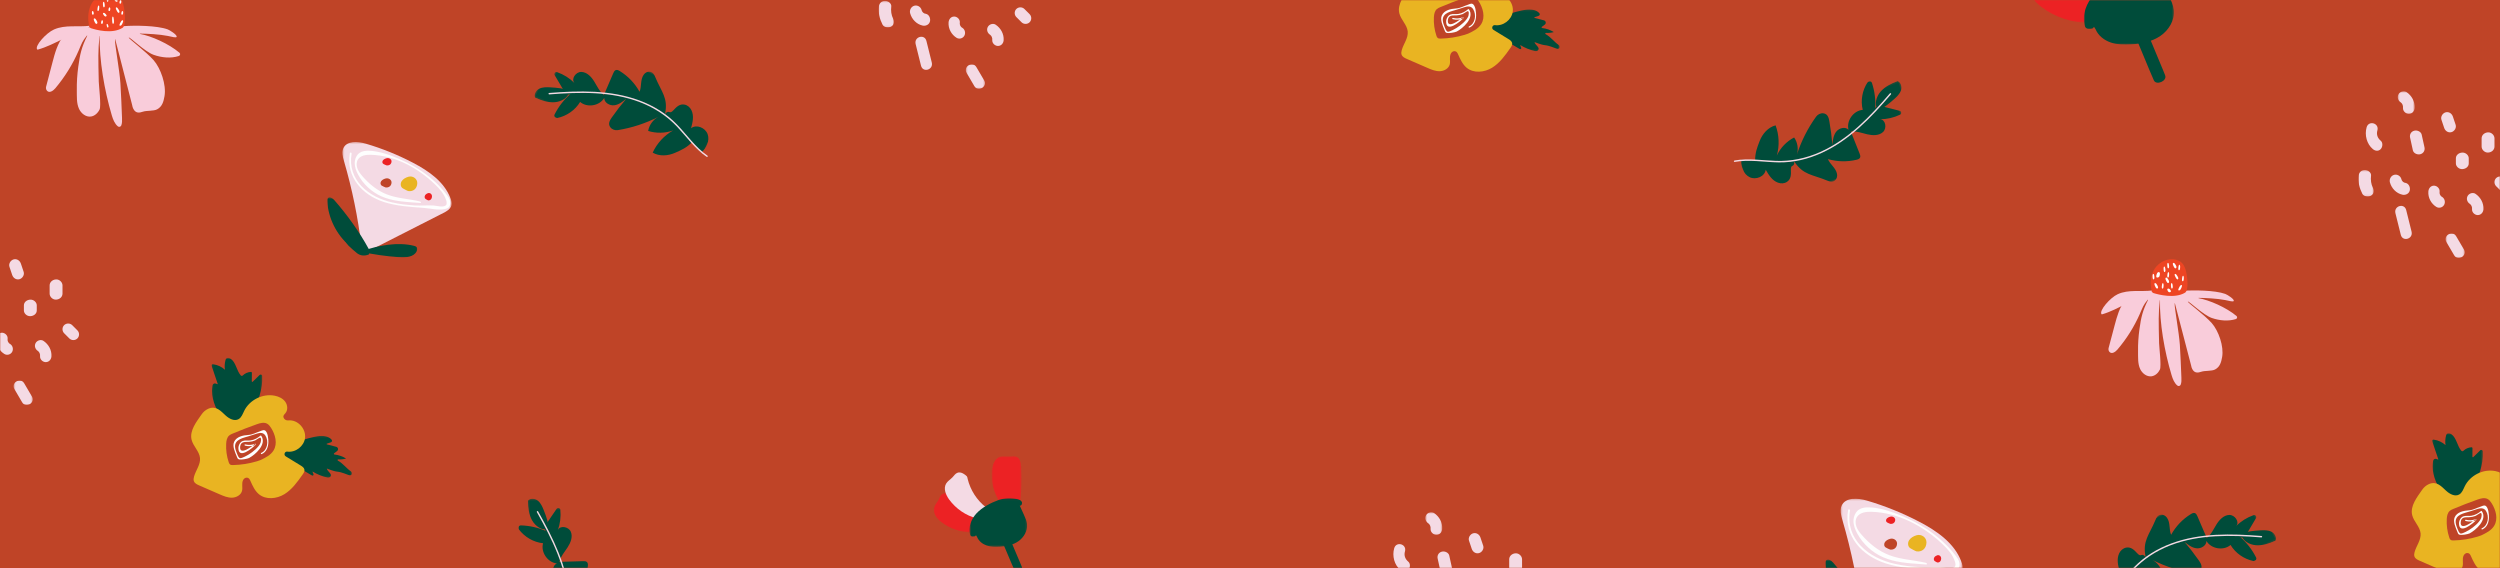<?xml version="1.0" encoding="UTF-8"?>
<svg width="1360px" height="309px" viewBox="0 0 1360 309" version="1.1" xmlns="http://www.w3.org/2000/svg" xmlns:xlink="http://www.w3.org/1999/xlink">
    <rect x="0" y="0" width="1360" height="309" fill="#333333" stroke="none"/>
    <!-- Generator: Sketch 64 (93537) - https://sketch.com -->
    <title>Group 2</title>
    <desc>Created with Sketch.</desc>
    <defs>
        <rect id="path-1" x="0" y="0" width="1360" height="309"></rect>
        <polygon id="path-3" points="0.104 0.665 27.685 0.665 27.685 40.91 0.104 40.91"></polygon>
        <polygon id="path-5" points="0.749 0.15 39.47 0.15 39.47 22.841 0.749 22.841"></polygon>
        <polygon id="path-7" points="0.104 0.665 27.685 0.665 27.685 40.91 0.104 40.91"></polygon>
        <polygon id="path-9" points="0.104 0.665 27.685 0.665 27.685 40.91 0.104 40.91"></polygon>
        <polygon id="path-11" points="0.749 0.15 39.47 0.15 39.47 22.841 0.749 22.841"></polygon>
        <polygon id="path-13" points="0 0.278 43.528 0.278 43.528 33.346 0 33.346"></polygon>
        <polygon id="path-15" points="0.618 0.083 49.609 0.083 49.609 40.262 0.618 40.262"></polygon>
        <polygon id="path-17" points="0 0.18 27.699 0.18 27.699 21.577 0 21.577"></polygon>
        <polygon id="path-19" points="0.477 0.168 16.694 0.168 16.694 26.495 0.477 26.495"></polygon>
        <polygon id="path-21" points="0.396 0.054 31.75 0.054 31.75 26.514 0.396 26.514"></polygon>
        <polygon id="path-23" points="0.268 0.285 59.68 0.285 59.68 59.818 0.268 59.818"></polygon>
        <polygon id="path-25" points="0 0.369 48.977 0.369 48.977 33 0 33"></polygon>
        <polygon id="path-27" points="0.3 0.318 66.643 0.318 66.643 66.797 0.3 66.797"></polygon>
        <polygon id="path-29" points="0 0.414 53.974 0.414 53.974 37 0 37"></polygon>
        <polygon id="path-31" points="0.376 0.64 9.582 0.64 9.582 12.95 0.376 12.95"></polygon>
        <polygon id="path-33" points="0 0.465 8.33 0.465 8.33 14.889 0 14.889"></polygon>
        <polygon id="path-35" points="0.389 0.008 10.803 0.008 10.803 13.333 0.389 13.333"></polygon>
        <polygon id="path-37" points="0.376 0.64 9.582 0.64 9.582 12.95 0.376 12.95"></polygon>
        <polygon id="path-39" points="0 0.465 8.33 0.465 8.33 14.889 0 14.889"></polygon>
        <polygon id="path-41" points="0.389 0.008 10.803 0.008 10.803 13.333 0.389 13.333"></polygon>
        <polygon id="path-43" points="0.389 0.008 10.803 0.008 10.803 13.333 0.389 13.333"></polygon>
        <polygon id="path-45" points="0.187 0.336 11.786 0.336 11.786 17.475 0.187 17.475"></polygon>
        <polygon id="path-47" points="0 0.335 44.53 0.335 44.53 91.979 0 91.979"></polygon>
        <polygon id="path-49" points="0.187 0.336 11.786 0.336 11.786 17.475 0.187 17.475"></polygon>
        <polygon id="path-51" points="0 0.335 44.53 0.335 44.53 91.979 0 91.979"></polygon>
        <polygon id="path-53" points="0.187 0.336 11.786 0.336 11.786 17.475 0.187 17.475"></polygon>
        <polygon id="path-55" points="0 0.335 44.53 0.335 44.53 91.979 0 91.979"></polygon>
        <polygon id="path-57" points="0.187 0.336 11.786 0.336 11.786 17.475 0.187 17.475"></polygon>
        <polygon id="path-59" points="0 0.335 44.53 0.335 44.53 91.979 0 91.979"></polygon>
    </defs>
    <g id="Visual-Design" stroke="none" stroke-width="1" fill="none" fill-rule="evenodd">
        <g id="Portfolio---PRH" transform="translate(-40, -5017)">
            <g id="Group-7" transform="translate(40, 5017)">
                <g id="Group-2">
                    <mask id="mask-2" fill="white">
                        <use xlink:href="#path-1"></use>
                    </mask>
                    <use id="Mask" fill="#BF4427" xlink:href="#path-1"></use>
                    <g mask="url(#mask-2)">
                        <g transform="translate(-40, -52)">
                            <g id="flower2" transform="translate(144, 246)">
                                <g id="Group-3" transform="translate(11, 0)">
                                    <mask id="mask-4" fill="white">
                                        <use xlink:href="#path-3"></use>
                                    </mask>
                                    <g id="Clip-2"></g>
                                    <path d="M21.803,31.428 C25.351,24.951 28.005,17.814 27.654,10.523 C27.621,9.815 26.74,9.488 26.229,9.988 L22.475,13.66 C22.289,13.843 21.972,13.711 21.974,13.452 L22.026,8.805 C22.029,8.534 21.806,8.302 21.531,8.314 C19.872,8.386 18.248,9.095 17.074,10.253 C16.77,10.552 16.268,10.55 15.985,10.23 C13.637,7.593 13.438,3.225 10.492,1.175 C9.793,0.689 8.75,0.406 8.137,0.996 C7.873,1.252 7.753,1.615 7.658,1.968 C7.205,3.652 7.104,5.429 7.362,7.154 C5.645,5.564 3.421,4.515 1.088,4.195 C0.793,4.155 0.448,4.142 0.246,4.359 C0.017,4.607 0.11,4.998 0.218,5.317 C1.292,8.492 2.365,11.668 3.439,14.844 C3.47,14.939 3.378,15.027 3.284,14.993 L2.341,14.657 C1.565,14.379 0.733,14.883 0.618,15.69 C0.474,16.704 0.365,17.722 0.356,18.745 C0.333,21.536 1.066,24.288 2.105,26.884 C3.502,30.373 5.463,33.641 7.892,36.528 C7.892,36.528 12.064,49.209 21.803,31.428" id="Fill-1" fill="#004C3A" mask="url(#mask-4)"></path>
                                </g>
                                <g id="Group-6" transform="translate(48, 43)">
                                    <mask id="mask-6" fill="white">
                                        <use xlink:href="#path-5"></use>
                                    </mask>
                                    <g id="Clip-5"></g>
                                    <path d="M0.749,8.515 C4.391,4.481 15.406,1.191 20.796,0.318 C23.511,-0.123 26.829,0.231 28.447,2.246 C28.812,2.702 28.6,3.393 28.051,3.599 C27.324,3.871 26.588,4.117 25.843,4.335 C25.624,4.4 25.631,4.702 25.853,4.753 C27.561,5.146 29.258,5.587 30.941,6.075 C31.983,6.376 32.234,7.728 31.372,8.379 L29.774,9.589 C29.507,9.791 29.621,10.213 29.954,10.25 C32.188,10.503 34.365,11.258 36.266,12.451 C34.889,12.838 33.446,12.986 32.019,12.892 C31.62,12.865 31.471,13.392 31.824,13.586 C34.648,15.133 36.314,17.664 38.902,19.46 C39.412,19.813 39.632,20.495 39.34,21.038 C38.932,21.796 38.038,21.568 37.355,21.304 C29.838,18.401 33.307,20.79 25.79,17.886 C26.09,19.533 28.734,20.719 27.845,22.144 C27.5,22.698 26.801,22.943 26.16,22.802 C23.274,22.163 20.5,21.033 17.995,19.477 C18.111,19.976 18.288,20.461 18.521,20.918 C18.776,21.42 18.232,21.95 17.737,21.676 C12.292,18.654 7.18,15.042 2.525,10.92" id="Fill-4" fill="#004C3A" mask="url(#mask-6)"></path>
                                </g>
                                <path d="M52.088,51.653 C50.716,51.736 50.268,53.544 51.442,54.262 L59.577,59.236 C60.454,59.772 61.415,60.425 61.604,61.438 C61.783,62.402 61.193,63.324 60.63,64.126 C57.81,68.148 54.871,72.285 50.689,74.848 C46.506,77.409 40.71,77.992 36.902,74.895 C34.644,73.058 33.422,70.266 32.226,67.605 C31.877,66.826 31.467,65.986 30.485,65.847 C29.54,65.712 28.667,66.314 28.24,67.172 C27.293,69.077 28.179,71.192 27.636,73.118 C26.997,75.38 24.506,76.699 22.165,76.739 C19.823,76.779 17.592,75.827 15.443,74.892 C11.737,73.279 8.031,71.665 4.324,70.053 C3.187,69.558 1.941,68.955 1.489,67.795 C1.184,67.011 1.314,66.127 1.539,65.317 C2.506,61.846 5.147,58.72 4.801,55.133 C4.447,51.466 1.069,48.764 0.217,45.18 C-0.971,40.195 2.988,35.308 5.67,31.427 C6.591,30.094 7.835,28.997 9.317,28.352 C13.572,26.499 16.14,29.641 18.742,32.019 C20.678,33.788 23.523,35.306 25.798,34.007 C27.403,33.093 28.033,31.148 28.85,29.487 C31.779,23.532 38.908,19.988 45.402,21.257 C47.605,21.688 49.8,22.686 51.138,24.496 C52.476,26.306 52.717,29.035 51.277,30.764 C50.709,31.446 49.882,32.019 50.257,33.151 C50.608,34.212 51.717,34.825 52.824,34.706 C57.992,34.147 62.581,39.284 61.94,44.303 C61.358,48.851 56.594,52.405 52.088,51.653" id="Fill-7" fill="#E9B422"></path>
                                <path d="M37.695,56.282 C40.405,55.004 43.266,53.594 44.821,51.041 C47.087,47.32 45.79,42.405 43.438,38.737 C42.862,37.839 42.194,36.947 41.246,36.45 C39.545,35.558 37.474,36.162 35.662,36.802 C31.237,38.366 26.859,40.061 22.535,41.883 C21.88,42.16 21.213,42.447 20.675,42.913 C19.441,43.98 19.127,45.748 19.039,47.374 C18.854,50.776 19.323,54.215 20.412,57.446 C20.562,57.89 20.739,58.354 21.109,58.644 C21.557,58.997 22.179,59.01 22.751,58.997 C27.167,58.899 31.568,58.203 35.797,56.935" id="Fill-9" fill="#BF4427"></path>
                                <path d="M38.365,53.023 C40.963,51.918 41.958,49.153 41.999,46.409 C42.02,44.921 41.719,40.715 39.927,40.071 C39.113,39.78 37.943,40.464 37.242,40.689 C35.276,41.319 33.399,42.444 31.343,42.58 C27.961,42.804 24.625,43.601 23.367,46.371 C22.281,48.761 23.867,51.956 24.73,54.166 C25.03,54.931 25.204,55.736 26.079,55.934 C27.219,56.193 30.555,55.638 31.481,55.158 C34.656,53.51 41.358,47.773 38.12,43.066 C38.018,42.918 37.784,42.884 37.648,43.001 C36.111,44.314 34.354,45.257 32.362,45.576 C30.976,45.797 29.404,45.418 28.069,45.885 C26.588,46.404 25.624,48.362 25.687,49.939 C25.926,55.931 33.164,49.863 35.038,48.004 C35.298,47.746 35.087,47.257 34.708,47.408 C32.941,48.109 31.221,48.21 29.383,47.745 C28.962,47.637 28.868,48.324 29.285,48.43 C31.251,48.928 33.074,48.798 34.96,48.05 C34.85,47.851 34.739,47.653 34.63,47.453 C33.22,48.852 26.166,54.078 26.635,49.009 C26.914,46.003 29.407,46.468 31.299,46.372 C32.473,46.313 33.636,46.068 34.735,45.632 C35.172,45.458 37.175,44.003 37.468,44.054 C38.421,44.213 37.883,46.527 37.719,46.922 C37.435,47.608 37.014,48.222 36.553,48.794 C34.743,51.031 31.797,53.152 29.264,54.361 C28.603,54.676 27.14,55.402 26.544,55.228 C25.721,54.988 25.165,53.418 24.897,52.708 C24.464,51.563 23.956,50.353 23.876,49.114 C23.606,44.882 28.586,44.187 31.594,43.222 C32.999,42.771 34.404,42.321 35.808,41.871 C37.378,41.368 39.233,41.165 40.369,42.941 C42.305,45.968 41.5,50.941 38.114,52.381 C37.714,52.551 37.964,53.194 38.365,53.023" id="Fill-11" fill="#FEFEFE"></path>
                            </g>
                            <g id="flower9" transform="translate(1352, 287)">
                                <g id="Group-3" transform="translate(11, 0)">
                                    <mask id="mask-8" fill="white">
                                        <use xlink:href="#path-7"></use>
                                    </mask>
                                    <g id="Clip-2"></g>
                                    <path d="M21.803,31.428 C25.351,24.951 28.005,17.814 27.654,10.523 C27.621,9.815 26.74,9.488 26.229,9.988 L22.475,13.66 C22.289,13.843 21.972,13.711 21.974,13.452 L22.026,8.805 C22.029,8.534 21.806,8.302 21.531,8.314 C19.872,8.386 18.248,9.095 17.074,10.253 C16.77,10.552 16.268,10.55 15.985,10.23 C13.637,7.593 13.438,3.225 10.492,1.175 C9.793,0.689 8.75,0.406 8.137,0.996 C7.873,1.252 7.753,1.615 7.658,1.968 C7.205,3.652 7.104,5.429 7.362,7.154 C5.645,5.564 3.421,4.515 1.088,4.195 C0.793,4.155 0.448,4.142 0.246,4.359 C0.017,4.607 0.11,4.998 0.218,5.317 C1.292,8.492 2.365,11.668 3.439,14.844 C3.47,14.939 3.378,15.027 3.284,14.993 L2.341,14.657 C1.565,14.379 0.733,14.883 0.618,15.69 C0.474,16.704 0.365,17.722 0.356,18.745 C0.333,21.536 1.066,24.288 2.105,26.884 C3.502,30.373 5.463,33.641 7.892,36.528 C7.892,36.528 12.064,49.209 21.803,31.428" id="Fill-1" fill="#004C3A" mask="url(#mask-8)"></path>
                                </g>
                                <path d="M52.088,51.653 C50.716,51.736 50.268,53.544 51.442,54.262 L59.577,59.236 C60.454,59.772 61.415,60.425 61.604,61.438 C61.783,62.402 61.193,63.324 60.63,64.126 C57.81,68.148 54.871,72.285 50.689,74.848 C46.506,77.409 40.71,77.992 36.902,74.895 C34.644,73.058 33.422,70.266 32.226,67.605 C31.877,66.826 31.467,65.986 30.485,65.847 C29.54,65.712 28.667,66.314 28.24,67.172 C27.293,69.077 28.179,71.192 27.636,73.118 C26.997,75.38 24.506,76.699 22.165,76.739 C19.823,76.779 17.592,75.827 15.443,74.892 C11.737,73.279 8.031,71.665 4.324,70.053 C3.187,69.558 1.941,68.955 1.489,67.795 C1.184,67.011 1.314,66.127 1.539,65.317 C2.506,61.846 5.147,58.72 4.801,55.133 C4.447,51.466 1.069,48.764 0.217,45.18 C-0.971,40.195 2.988,35.308 5.67,31.427 C6.591,30.094 7.835,28.997 9.317,28.352 C13.572,26.499 16.14,29.641 18.742,32.019 C20.678,33.788 23.523,35.306 25.798,34.007 C27.403,33.093 28.033,31.148 28.85,29.487 C31.779,23.532 38.908,19.988 45.402,21.257 C47.605,21.688 49.8,22.686 51.138,24.496 C52.476,26.306 52.717,29.035 51.277,30.764 C50.709,31.446 49.882,32.019 50.257,33.151 C50.608,34.212 51.717,34.825 52.824,34.706 C57.992,34.147 62.581,39.284 61.94,44.303 C61.358,48.851 56.594,52.405 52.088,51.653" id="Fill-7" fill="#E9B422"></path>
                                <path d="M37.695,56.282 C40.405,55.004 43.266,53.594 44.821,51.041 C47.087,47.32 45.79,42.405 43.438,38.737 C42.862,37.839 42.194,36.947 41.246,36.45 C39.545,35.558 37.474,36.162 35.662,36.802 C31.237,38.366 26.859,40.061 22.535,41.883 C21.88,42.16 21.213,42.447 20.675,42.913 C19.441,43.98 19.127,45.748 19.039,47.374 C18.854,50.776 19.323,54.215 20.412,57.446 C20.562,57.89 20.739,58.354 21.109,58.644 C21.557,58.997 22.179,59.01 22.751,58.997 C27.167,58.899 31.568,58.203 35.797,56.935" id="Fill-9" fill="#BF4427"></path>
                                <path d="M38.365,53.023 C40.963,51.918 41.958,49.153 41.999,46.409 C42.02,44.921 41.719,40.715 39.927,40.071 C39.113,39.78 37.943,40.464 37.242,40.689 C35.276,41.319 33.399,42.444 31.343,42.58 C27.961,42.804 24.625,43.601 23.367,46.371 C22.281,48.761 23.867,51.956 24.73,54.166 C25.03,54.931 25.204,55.736 26.079,55.934 C27.219,56.193 30.555,55.638 31.481,55.158 C34.656,53.51 41.358,47.773 38.12,43.066 C38.018,42.918 37.784,42.884 37.648,43.001 C36.111,44.314 34.354,45.257 32.362,45.576 C30.976,45.797 29.404,45.418 28.069,45.885 C26.588,46.404 25.624,48.362 25.687,49.939 C25.926,55.931 33.164,49.863 35.038,48.004 C35.298,47.746 35.087,47.257 34.708,47.408 C32.941,48.109 31.221,48.21 29.383,47.745 C28.962,47.637 28.868,48.324 29.285,48.43 C31.251,48.928 33.074,48.798 34.96,48.05 C34.85,47.851 34.739,47.653 34.63,47.453 C33.22,48.852 26.166,54.078 26.635,49.009 C26.914,46.003 29.407,46.468 31.299,46.372 C32.473,46.313 33.636,46.068 34.735,45.632 C35.172,45.458 37.175,44.003 37.468,44.054 C38.421,44.213 37.883,46.527 37.719,46.922 C37.435,47.608 37.014,48.222 36.553,48.794 C34.743,51.031 31.797,53.152 29.264,54.361 C28.603,54.676 27.14,55.402 26.544,55.228 C25.721,54.988 25.165,53.418 24.897,52.708 C24.464,51.563 23.956,50.353 23.876,49.114 C23.606,44.882 28.586,44.187 31.594,43.222 C32.999,42.771 34.404,42.321 35.808,41.871 C37.378,41.368 39.233,41.165 40.369,42.941 C42.305,45.968 41.5,50.941 38.114,52.381 C37.714,52.551 37.964,53.194 38.365,53.023" id="Fill-11" fill="#FEFEFE"></path>
                            </g>
                            <g id="flower5" transform="translate(801, 14)">
                                <g id="Group-3" transform="translate(11, 0)">
                                    <mask id="mask-10" fill="white">
                                        <use xlink:href="#path-9"></use>
                                    </mask>
                                    <g id="Clip-2"></g>
                                    <path d="M21.803,31.428 C25.351,24.951 28.005,17.814 27.654,10.523 C27.621,9.815 26.74,9.488 26.229,9.988 L22.475,13.66 C22.289,13.843 21.972,13.711 21.974,13.452 L22.026,8.805 C22.029,8.534 21.806,8.302 21.531,8.314 C19.872,8.386 18.248,9.095 17.074,10.253 C16.77,10.552 16.268,10.55 15.985,10.23 C13.637,7.593 13.438,3.225 10.492,1.175 C9.793,0.689 8.75,0.406 8.137,0.996 C7.873,1.252 7.753,1.615 7.658,1.968 C7.205,3.652 7.104,5.429 7.362,7.154 C5.645,5.564 3.421,4.515 1.088,4.195 C0.793,4.155 0.448,4.142 0.246,4.359 C0.017,4.607 0.11,4.998 0.218,5.317 C1.292,8.492 2.365,11.668 3.439,14.844 C3.47,14.939 3.378,15.027 3.284,14.993 L2.341,14.657 C1.565,14.379 0.733,14.883 0.618,15.69 C0.474,16.704 0.365,17.722 0.356,18.745 C0.333,21.536 1.066,24.288 2.105,26.884 C3.502,30.373 5.463,33.641 7.892,36.528 C7.892,36.528 12.064,49.209 21.803,31.428" id="Fill-1" fill="#004C3A" mask="url(#mask-10)"></path>
                                </g>
                                <g id="Group-6" transform="translate(48, 43)">
                                    <mask id="mask-12" fill="white">
                                        <use xlink:href="#path-11"></use>
                                    </mask>
                                    <g id="Clip-5"></g>
                                    <path d="M0.749,8.515 C4.391,4.481 15.406,1.191 20.796,0.318 C23.511,-0.123 26.829,0.231 28.447,2.246 C28.812,2.702 28.6,3.393 28.051,3.599 C27.324,3.871 26.588,4.117 25.843,4.335 C25.624,4.4 25.631,4.702 25.853,4.753 C27.561,5.146 29.258,5.587 30.941,6.075 C31.983,6.376 32.234,7.728 31.372,8.379 L29.774,9.589 C29.507,9.791 29.621,10.213 29.954,10.25 C32.188,10.503 34.365,11.258 36.266,12.451 C34.889,12.838 33.446,12.986 32.019,12.892 C31.62,12.865 31.471,13.392 31.824,13.586 C34.648,15.133 36.314,17.664 38.902,19.46 C39.412,19.813 39.632,20.495 39.34,21.038 C38.932,21.796 38.038,21.568 37.355,21.304 C29.838,18.401 33.307,20.79 25.79,17.886 C26.09,19.533 28.734,20.719 27.845,22.144 C27.5,22.698 26.801,22.943 26.16,22.802 C23.274,22.163 20.5,21.033 17.995,19.477 C18.111,19.976 18.288,20.461 18.521,20.918 C18.776,21.42 18.232,21.95 17.737,21.676 C12.292,18.654 7.18,15.042 2.525,10.92" id="Fill-4" fill="#004C3A" mask="url(#mask-12)"></path>
                                </g>
                                <path d="M52.088,51.653 C50.716,51.736 50.268,53.544 51.442,54.262 L59.577,59.236 C60.454,59.772 61.415,60.425 61.604,61.438 C61.783,62.402 61.193,63.324 60.63,64.126 C57.81,68.148 54.871,72.285 50.689,74.848 C46.506,77.409 40.71,77.992 36.902,74.895 C34.644,73.058 33.422,70.266 32.226,67.605 C31.877,66.826 31.467,65.986 30.485,65.847 C29.54,65.712 28.667,66.314 28.24,67.172 C27.293,69.077 28.179,71.192 27.636,73.118 C26.997,75.38 24.506,76.699 22.165,76.739 C19.823,76.779 17.592,75.827 15.443,74.892 C11.737,73.279 8.031,71.665 4.324,70.053 C3.187,69.558 1.941,68.955 1.489,67.795 C1.184,67.011 1.314,66.127 1.539,65.317 C2.506,61.846 5.147,58.72 4.801,55.133 C4.447,51.466 1.069,48.764 0.217,45.18 C-0.971,40.195 2.988,35.308 5.67,31.427 C6.591,30.094 7.835,28.997 9.317,28.352 C13.572,26.499 16.14,29.641 18.742,32.019 C20.678,33.788 23.523,35.306 25.798,34.007 C27.403,33.093 28.033,31.148 28.85,29.487 C31.779,23.532 38.908,19.988 45.402,21.257 C47.605,21.688 49.8,22.686 51.138,24.496 C52.476,26.306 52.717,29.035 51.277,30.764 C50.709,31.446 49.882,32.019 50.257,33.151 C50.608,34.212 51.717,34.825 52.824,34.706 C57.992,34.147 62.581,39.284 61.94,44.303 C61.358,48.851 56.594,52.405 52.088,51.653" id="Fill-7" fill="#E9B422"></path>
                                <path d="M37.695,56.282 C40.405,55.004 43.266,53.594 44.821,51.041 C47.087,47.32 45.79,42.405 43.438,38.737 C42.862,37.839 42.194,36.947 41.246,36.45 C39.545,35.558 37.474,36.162 35.662,36.802 C31.237,38.366 26.859,40.061 22.535,41.883 C21.88,42.16 21.213,42.447 20.675,42.913 C19.441,43.98 19.127,45.748 19.039,47.374 C18.854,50.776 19.323,54.215 20.412,57.446 C20.562,57.89 20.739,58.354 21.109,58.644 C21.557,58.997 22.179,59.01 22.751,58.997 C27.167,58.899 31.568,58.203 35.797,56.935" id="Fill-9" fill="#BF4427"></path>
                                <path d="M38.365,53.023 C40.963,51.918 41.958,49.153 41.999,46.409 C42.02,44.921 41.719,40.715 39.927,40.071 C39.113,39.78 37.943,40.464 37.242,40.689 C35.276,41.319 33.399,42.444 31.343,42.58 C27.961,42.804 24.625,43.601 23.367,46.371 C22.281,48.761 23.867,51.956 24.73,54.166 C25.03,54.931 25.204,55.736 26.079,55.934 C27.219,56.193 30.555,55.638 31.481,55.158 C34.656,53.51 41.358,47.773 38.12,43.066 C38.018,42.918 37.784,42.884 37.648,43.001 C36.111,44.314 34.354,45.257 32.362,45.576 C30.976,45.797 29.404,45.418 28.069,45.885 C26.588,46.404 25.624,48.362 25.687,49.939 C25.926,55.931 33.164,49.863 35.038,48.004 C35.298,47.746 35.087,47.257 34.708,47.408 C32.941,48.109 31.221,48.21 29.383,47.745 C28.962,47.637 28.868,48.324 29.285,48.43 C31.251,48.928 33.074,48.798 34.96,48.05 C34.85,47.851 34.739,47.653 34.63,47.453 C33.22,48.852 26.166,54.078 26.635,49.009 C26.914,46.003 29.407,46.468 31.299,46.372 C32.473,46.313 33.636,46.068 34.735,45.632 C35.172,45.458 37.175,44.003 37.468,44.054 C38.421,44.213 37.883,46.527 37.719,46.922 C37.435,47.608 37.014,48.222 36.553,48.794 C34.743,51.031 31.797,53.152 29.264,54.361 C28.603,54.676 27.14,55.402 26.544,55.228 C25.721,54.988 25.165,53.418 24.897,52.708 C24.464,51.563 23.956,50.353 23.876,49.114 C23.606,44.882 28.586,44.187 31.594,43.222 C32.999,42.771 34.404,42.321 35.808,41.871 C37.378,41.368 39.233,41.165 40.369,42.941 C42.305,45.968 41.5,50.941 38.114,52.381 C37.714,52.551 37.964,53.194 38.365,53.023" id="Fill-11" fill="#FEFEFE"></path>
                            </g>
                            <g id="flower8" transform="translate(1144, 0)">
                                <g id="Group-3" transform="translate(0, 31)">
                                    <mask id="mask-14" fill="white">
                                        <use xlink:href="#path-13"></use>
                                    </mask>
                                    <g id="Clip-2"></g>
                                    <path d="M43.528,20.086 C35.047,13.376 25.988,7.415 16.486,2.291 C13.466,0.66 9.515,-0.81 6.873,1.391 C5.477,2.556 4.921,4.425 4.055,6.029 C2.856,8.248 0.956,10.111 0.273,12.543 C-1.035,17.198 2.57,21.777 6.39,24.696 C14.018,30.521 23.646,33.621 33.204,33.326 L43.528,20.086 Z" id="Fill-1" fill="#EC2224" mask="url(#mask-14)"></path>
                                </g>
                                <g id="Group-13" transform="translate(29, 36)">
                                    <mask id="mask-16" fill="white">
                                        <use xlink:href="#path-15"></use>
                                    </mask>
                                    <g id="Clip-12"></g>
                                    <path d="M25.234,1.563 C18.726,3.864 11.205,7.664 6.444,12.713 C2,17.425 -0.597,24.132 1.186,30.263 C1.419,31.064 2.155,31.611 2.979,31.638 C4.05,31.676 5.829,31.725 5.943,30.758 C6.001,30.261 6.758,31.343 7.031,31.993 C8.484,35.455 11.724,37.915 15.244,39.113 C18.765,40.314 22.563,40.389 26.27,40.157 C31.834,39.808 37.529,38.721 42.17,35.598 C46.81,32.473 50.188,26.955 49.527,21.354 C49.22,18.755 48.098,16.335 46.993,13.967 C45.781,11.375 44.569,8.782 43.357,6.188 C44.817,6.47 45.781,4.344 45.067,3.025 C44.355,1.704 42.782,1.158 41.332,0.828 C36.029,-0.374 30.408,-0.117 25.234,1.563" id="Fill-11" fill="#004C3A" mask="url(#mask-16)"></path>
                                </g>
                                <path d="M48.552,49.868 C54.147,63.321 59.742,76.774 65.338,90.227 C66.099,92.06 66.865,93.9 67.695,95.706 C69.044,98.645 74.989,96.068 73.858,93.036 C73.57,92.263 73.262,91.506 72.954,90.763 C67.065,76.604 61.179,62.444 55.29,48.285 C54.259,45.8 51.783,42.926 48.479,44.403 C48.319,45.136 48.16,45.868 48,46.601" id="Fill-14" fill="#004C3A"></path>
                            </g>
                            <g id="flower4" transform="translate(548, 300)">
                                <g id="Group-3" transform="translate(0, 20)">
                                    <mask id="mask-18" fill="white">
                                        <use xlink:href="#path-17"></use>
                                    </mask>
                                    <g id="Clip-2"></g>
                                    <path d="M27.699,12.997 C22.302,8.655 16.538,4.798 10.491,1.482 C8.569,0.427 6.055,-0.524 4.374,0.9 C3.485,1.654 3.132,2.863 2.581,3.901 C1.817,5.337 0.609,6.542 0.174,8.116 C-0.659,11.128 1.635,14.091 4.066,15.98 C8.921,19.749 15.048,21.755 21.13,21.564 L27.699,12.997 Z" id="Fill-1" fill="#EC2224" mask="url(#mask-18)"></path>
                                </g>
                                <path d="M32,27.548 C27.938,21.822 23.394,16.461 18.432,11.547 C16.854,9.984 14.677,8.354 12.674,9.26 C11.616,9.741 10.953,10.813 10.143,11.664 C9.024,12.84 7.535,13.668 6.696,15.071 C5.091,17.754 6.52,21.271 8.367,23.784 C12.056,28.804 17.443,32.472 23.373,34 L32,27.548 Z" id="Fill-4" fill="#F4DAE4"></path>
                                <path d="M39,25.635 C37.464,18.736 35.332,11.974 32.636,5.449 C31.779,3.374 30.39,0.99 28.16,1 C26.982,1.005 25.94,1.714 24.848,2.16 C23.339,2.776 21.622,2.923 20.285,3.862 C17.727,5.658 17.674,9.459 18.408,12.514 C19.874,18.614 23.461,24.174 28.397,28 L39,25.635 Z" id="Fill-6" fill="#BF4427"></path>
                                <g id="Group-10" transform="translate(31, 0)">
                                    <mask id="mask-20" fill="white">
                                        <use xlink:href="#path-19"></use>
                                    </mask>
                                    <g id="Clip-9"></g>
                                    <path d="M15.844,26.495 C16.677,19.665 16.899,12.763 16.505,5.896 C16.379,3.712 15.849,1.073 13.725,0.353 C12.603,-0.026 11.375,0.285 10.188,0.339 C8.547,0.411 6.864,-0.014 5.279,0.411 C2.248,1.226 0.934,4.697 0.616,7.739 C-0.019,13.815 1.544,20.087 4.968,25.207 L15.844,26.495 Z" id="Fill-8" fill="#EC2224" mask="url(#mask-20)"></path>
                                </g>
                                <g id="Group-13" transform="translate(19, 23)">
                                    <mask id="mask-22" fill="white">
                                        <use xlink:href="#path-21"></use>
                                    </mask>
                                    <g id="Clip-12"></g>
                                    <path d="M16.15,1.029 C11.984,2.545 7.171,5.047 4.124,8.372 C1.28,11.475 -0.382,15.892 0.759,19.929 C0.908,20.456 1.379,20.817 1.907,20.834 C2.592,20.86 3.731,20.892 3.803,20.255 C3.841,19.928 4.325,20.64 4.5,21.069 C5.43,23.348 7.503,24.968 9.756,25.758 C12.01,26.548 14.441,26.598 16.813,26.445 C20.374,26.215 24.019,25.499 26.989,23.443 C29.958,21.385 32.12,17.751 31.697,14.063 C31.501,12.351 30.783,10.757 30.075,9.198 C29.3,7.491 28.524,5.783 27.748,4.075 C28.683,4.261 29.3,2.861 28.843,1.992 C28.387,1.122 27.381,0.763 26.453,0.545 C23.059,-0.246 19.461,-0.077 16.15,1.029" id="Fill-11" fill="#004C3A" mask="url(#mask-22)"></path>
                                </g>
                                <path d="M31.361,32.765 C35.02,41.395 38.678,50.025 42.336,58.655 C42.834,59.831 43.334,61.012 43.877,62.17 C44.759,64.055 48.646,62.402 47.907,60.457 C47.719,59.961 47.518,59.476 47.316,58.999 C43.466,49.916 39.617,40.832 35.767,31.749 C35.092,30.155 33.474,28.311 31.313,29.259 C31.209,29.729 31.104,30.199 31,30.668" id="Fill-14" fill="#004C3A"></path>
                            </g>
                            <g id="flower3" transform="translate(218, 129)">
                                <g id="Group-3" transform="translate(8, 0)">
                                    <mask id="mask-24" fill="white">
                                        <use xlink:href="#path-23"></use>
                                    </mask>
                                    <g id="Clip-2"></g>
                                    <path d="M10.621,57.014 C8.749,41.335 5.573,25.811 1.136,10.657 C0.463,8.356 -0.227,5.817 0.766,3.635 C2.66,-0.52 8.645,-0.119 13.027,1.171 C21.887,3.778 30.491,7.256 38.673,11.538 C47.154,15.977 55.681,21.875 59.049,30.835 C59.537,32.132 59.907,33.562 59.516,34.892 C58.941,36.841 56.958,37.962 55.148,38.883 C42.12,45.511 29.092,52.14 16.064,58.768 C14.9,59.36 13.638,59.972 12.344,59.784 C11.051,59.597 9.864,58.212 10.394,57.016" id="Fill-1" fill="#F4DAE4" mask="url(#mask-24)"></path>
                                </g>
                                <path d="M32.317,9.075 C31.512,9.284 30.723,9.667 30.278,10.284 C29.833,10.9 29.905,11.843 30.62,12.223 C30.872,12.357 32.022,12.936 32.314,12.975 C33.663,13.15 34.924,12.408 34.998,10.867 C35.059,9.605 33.643,8.732 32.317,9.075" id="Fill-4" fill="#EC2224"></path>
                                <path d="M44.171,19.151 C42.723,19.568 41.302,20.333 40.501,21.568 C39.699,22.803 39.829,24.687 41.118,25.448 C41.57,25.715 43.64,26.874 44.164,26.949 C46.595,27.301 48.863,25.815 48.997,22.735 C49.107,20.211 46.558,18.463 44.171,19.151" id="Fill-6" fill="#E9B422"></path>
                                <path d="M31.781,20.094 C30.815,20.355 29.868,20.833 29.333,21.605 C28.799,22.376 28.886,23.555 29.745,24.03 C30.047,24.197 31.427,24.922 31.776,24.968 C33.396,25.188 34.908,24.259 34.998,22.335 C35.07,20.758 33.372,19.664 31.781,20.094" id="Fill-8" fill="#BF4427"></path>
                                <path d="M54.854,28.076 C54.211,28.284 53.579,28.668 53.223,29.283 C52.866,29.901 52.924,30.844 53.496,31.224 C53.698,31.357 54.617,31.937 54.852,31.975 C55.931,32.15 56.938,31.407 56.999,29.867 C57.047,28.605 55.914,27.731 54.854,28.076" id="Fill-10" fill="#EC2224"></path>
                                <path d="M12.329,6.376 C10.141,19.332 19.16,29.125 30.843,32.894 C37.825,35.147 45.221,35.536 52.48,36.097 C56.201,36.384 60.103,37.466 63.829,36.771 C64.649,36.617 65.484,36.354 66.087,35.773 C66.973,34.916 67.169,33.518 66.869,32.317 C66.568,31.116 65.85,30.07 65.11,29.083 C57.625,19.07 46.683,12.067 35.005,7.766 C31.053,6.31 26.944,5.131 22.737,5.008 C21.041,4.96 19.26,5.108 17.821,6.015 C15.953,7.191 14.988,9.496 14.976,11.717 C14.965,13.938 15.784,16.086 16.833,18.039 C19.611,23.214 24.128,27.419 29.464,29.798 C35.097,32.308 41.384,32.77 47.526,33.196 C48.556,33.267 49.585,33.337 50.614,33.41 C50.72,33.417 50.832,33.422 50.923,33.368 C51.274,33.157 50.797,32.667 50.398,32.573 C44.475,31.155 38.241,30.985 32.555,28.793 C27.275,26.758 22.74,23.059 19.049,18.739 C17.964,17.47 16.929,16.114 16.381,14.532 C15.834,12.951 15.839,11.096 16.752,9.696 C18.168,7.526 21.139,7.14 23.714,7.208 C36.804,7.557 49.171,14.182 58.642,23.306 C61.188,25.76 63.628,28.514 64.708,31.897 C65.01,32.847 65.266,34.122 64.49,34.744 C62.957,35.972 59.585,34.906 57.608,34.781 C54.283,34.57 50.941,35.016 47.614,34.758 C42.626,34.369 40.199,34.185 35.301,33.102 C22.588,30.288 10.828,20.992 13.265,6.558 C13.368,5.948 12.432,5.763 12.329,6.376" id="Fill-12" fill="#FEFEFE"></path>
                                <g id="Group-16" transform="translate(0, 30)">
                                    <mask id="mask-26" fill="white">
                                        <use xlink:href="#path-25"></use>
                                    </mask>
                                    <g id="Clip-15"></g>
                                    <path d="M22.591,28.432 C17.509,19.087 10.858,9.85 3.826,1.83 C2.92,0.797 1.237,-0.244 0.352,0.808 C-0.023,1.253 -0.021,1.89 0.014,2.467 C0.581,11.697 5.037,20.635 12.099,26.708 C13.315,27.753 14.688,28.752 16.288,28.945 C17.876,29.136 18.041,29.966 19.545,29.428 C27.902,26.438 38.564,24.539 47.174,26.721 C47.702,26.854 48.262,27.017 48.617,27.426 C49.16,28.053 49.02,29.02 48.644,29.756 C47.046,32.885 42.701,33.184 39.161,32.929 C32.086,32.42 25.049,31.409 18.12,29.907" id="Fill-14" fill="#004C3A" mask="url(#mask-26)"></path>
                                </g>
                                <path d="M8,52 C9.793,53.498 10.028,54.957 11.626,56.669 C12.38,57.478 15.4,60.126 16.281,60.788 C18.135,62.181 20.3,62.308 22.463,61.502 C22.531,61.475 22.601,61.448 22.652,61.396 C22.898,61.148 23.177,59.248 22.854,59.117 C19.523,57.763 16.092,57.718 13.238,55.505" id="Fill-17" fill="#004C3A"></path>
                            </g>
                            <g id="flower6" transform="translate(1033, 323)">
                                <g id="Group-3" transform="translate(8, 0)">
                                    <mask id="mask-28" fill="white">
                                        <use xlink:href="#path-27"></use>
                                    </mask>
                                    <g id="Clip-2"></g>
                                    <path d="M11.86,63.666 C9.769,46.157 6.223,28.823 1.268,11.901 C0.517,9.331 -0.254,6.496 0.856,4.059 C2.97,-0.58 9.654,-0.132 14.546,1.308 C24.441,4.219 34.048,8.102 43.185,12.884 C52.655,17.841 62.177,24.427 65.938,34.432 C66.483,35.881 66.897,37.478 66.46,38.963 C65.818,41.139 63.603,42.391 61.582,43.42 C47.035,50.821 32.486,58.223 17.939,65.625 C16.638,66.285 15.229,66.968 13.785,66.759 C12.34,66.55 11.015,65.004 11.606,63.668" id="Fill-1" fill="#F4DAE4" mask="url(#mask-28)"></path>
                                </g>
                                <path d="M35.317,10.075 C34.512,10.284 33.723,10.667 33.278,11.284 C32.833,11.9 32.905,12.843 33.62,13.223 C33.872,13.357 35.022,13.936 35.314,13.975 C36.663,14.15 37.924,13.408 37.998,11.867 C38.059,10.605 36.643,9.732 35.317,10.075" id="Fill-4" fill="#EC2224"></path>
                                <path d="M49.635,20.169 C48.025,20.639 46.447,21.5 45.556,22.889 C44.666,24.278 44.81,26.398 46.242,27.254 C46.745,27.554 49.044,28.858 49.627,28.943 C52.328,29.338 54.848,27.666 54.996,24.201 C55.119,21.363 52.287,19.396 49.635,20.169" id="Fill-6" fill="#E9B422"></path>
                                <path d="M35.244,22.113 C34.118,22.426 33.013,22.999 32.389,23.926 C31.766,24.852 31.867,26.266 32.869,26.836 C33.221,27.036 34.831,27.906 35.239,27.962 C37.128,28.226 38.893,27.111 38.997,24.802 C39.082,22.909 37.1,21.597 35.244,22.113" id="Fill-8" fill="#BF4427"></path>
                                <path d="M60.854,31.076 C60.211,31.284 59.579,31.668 59.223,32.283 C58.866,32.901 58.924,33.844 59.496,34.224 C59.698,34.357 60.617,34.937 60.852,34.975 C61.931,35.15 62.938,34.407 62.999,32.867 C63.047,31.605 61.914,30.731 60.854,31.076" id="Fill-10" fill="#EC2224"></path>
                                <path d="M12.365,6.505 C9.938,20.676 19.941,31.387 32.898,35.509 C40.643,37.973 48.845,38.398 56.896,39.013 C61.023,39.326 65.351,40.51 69.483,39.75 C70.392,39.582 71.318,39.293 71.987,38.658 C72.97,37.721 73.187,36.192 72.854,34.878 C72.521,33.564 71.725,32.421 70.904,31.34 C62.602,20.389 50.467,12.73 37.515,8.025 C33.132,6.433 28.574,5.143 23.908,5.009 C22.027,4.957 20.052,5.118 18.456,6.11 C16.384,7.396 15.314,9.918 15.301,12.347 C15.289,14.776 16.197,17.125 17.36,19.262 C20.441,24.922 25.451,29.521 31.369,32.123 C37.616,34.868 44.59,35.373 51.402,35.839 C52.544,35.917 53.685,35.994 54.826,36.074 C54.944,36.081 55.068,36.087 55.169,36.027 C55.558,35.796 55.029,35.26 54.587,35.158 C48.018,33.607 41.104,33.421 34.798,31.023 C28.941,28.798 23.912,24.752 19.818,20.027 C18.615,18.64 17.467,17.156 16.859,15.425 C16.252,13.696 16.257,11.668 17.27,10.136 C18.841,7.763 22.136,7.341 24.992,7.415 C39.51,7.796 53.226,15.043 63.73,25.023 C66.554,27.706 69.26,30.718 70.458,34.418 C70.793,35.458 71.077,36.853 70.217,37.532 C68.516,38.876 64.776,37.71 62.584,37.573 C58.895,37.342 55.189,37.83 51.499,37.548 C45.967,37.122 43.275,36.921 37.843,35.737 C23.743,32.658 10.7,22.491 13.403,6.705 C13.517,6.037 12.479,5.835 12.365,6.505" id="Fill-12" fill="#FEFEFE"></path>
                                <g id="Group-16" transform="translate(0, 33)">
                                    <mask id="mask-30" fill="white">
                                        <use xlink:href="#path-29"></use>
                                    </mask>
                                    <g id="Clip-15"></g>
                                    <path d="M24.897,31.879 C19.296,21.4 11.966,11.044 4.217,2.052 C3.218,0.894 1.364,-0.274 0.388,0.906 C-0.025,1.405 -0.023,2.119 0.016,2.766 C0.641,13.115 5.551,23.136 13.334,29.945 C14.674,31.117 16.187,32.237 17.95,32.454 C19.701,32.668 19.882,33.598 21.54,32.995 C30.75,29.643 42.5,27.514 51.988,29.96 C52.57,30.109 53.187,30.292 53.578,30.751 C54.177,31.454 54.022,32.538 53.608,33.363 C51.847,36.871 47.059,37.206 43.157,36.921 C35.361,36.349 27.605,35.216 19.969,33.532" id="Fill-14" fill="#004C3A" mask="url(#mask-30)"></path>
                                </g>
                            </g>
                            <g id="seeds4" transform="translate(1323, 101)">
                                <path d="M4.443,20.249 C3.242,24.46 4.52,29.344 7.823,32.098 C9.11,33.17 10.861,33.425 12.118,32.098 C13.17,30.983 13.411,28.637 12.118,27.557 C10.42,26.142 9.661,24.19 10.298,21.956 C11.428,17.991 5.568,16.296 4.443,20.249" id="Fill-1" fill="#F4DAE4"></path>
                                <path d="M28.08,25.849 L29.602,32.772 C29.958,34.386 32.009,35.316 33.631,34.902 C35.435,34.442 36.276,32.77 35.92,31.151 L34.398,24.228 C34.042,22.614 31.991,21.684 30.367,22.098 C28.565,22.56 27.724,24.23 28.08,25.849" id="Fill-3" fill="#F4DAE4"></path>
                                <path d="M45.14,16.144 C45.639,17.629 46.138,19.111 46.637,20.597 C47.199,22.27 48.855,23.372 50.606,22.883 C52.212,22.436 53.423,20.538 52.86,18.858 L51.363,14.402 C50.801,12.731 49.145,11.629 47.394,12.116 C45.788,12.563 44.577,14.461 45.14,16.144" id="Fill-5" fill="#F4DAE4"></path>
                                <path d="M67,26.27 L67,30.73 C67,32.438 68.608,34.076 70.5,33.997 C72.397,33.917 74,32.562 74,30.73 L74,26.27 C74,24.562 72.39,22.924 70.5,23.003 C68.603,23.081 67,24.438 67,26.27" id="Fill-7" fill="#F4DAE4"></path>
                                <path d="M53,37.094 L53,39.906 C53,41.522 54.61,43.072 56.5,42.997 C58.397,42.923 60,41.639 60,39.906 L60,37.094 C60,35.476 58.39,33.928 56.5,34.003 C54.603,34.077 53,35.361 53,37.094" id="Fill-9" fill="#F4DAE4"></path>
                                <path d="M17.113,50.207 C18.004,53.503 20.641,56.215 23.934,56.92 C25.587,57.277 27.51,56.426 27.916,54.596 C28.285,52.933 27.426,50.886 25.654,50.507 C25.458,50.462 25.266,50.409 25.072,50.363 C24.262,50.17 25.277,50.513 24.875,50.294 C24.7,50.196 24.53,50.092 24.359,49.983 C23.962,49.728 24.776,50.467 24.189,49.839 C24.049,49.693 23.906,49.549 23.77,49.398 C23.993,49.646 23.857,49.547 23.738,49.329 C23.703,49.263 23.33,48.553 23.488,48.912 C23.632,49.24 23.356,48.438 23.356,48.438 C22.888,46.708 21.062,45.637 19.373,46.114 C17.685,46.59 16.643,48.471 17.113,50.207" id="Fill-11" fill="#F4DAE4"></path>
                                <path d="M38.025,55.163 C37.762,58.565 39.59,61.873 42.405,63.583 C43.831,64.448 45.762,63.918 46.594,62.449 C47.433,60.965 46.925,58.989 45.496,58.121 C45.319,58.013 45.129,57.91 44.966,57.777 C45.221,57.986 44.958,57.735 44.876,57.642 C44.792,57.547 44.562,57.275 44.756,57.539 C44.596,57.324 44.472,57.081 44.352,56.847 C44.119,56.398 44.445,57.193 44.294,56.708 C44.231,56.503 44.176,56.297 44.131,56.086 C44.023,55.588 44.127,56.476 44.123,55.968 C44.119,55.696 44.127,55.434 44.147,55.163 C44.278,53.457 42.645,52 41.086,52 C39.319,52 38.158,53.451 38.025,55.163" id="Fill-13" fill="#F4DAE4"></path>
                                <path d="M60.529,61.868 C60.84,62.08 60.894,62.116 60.69,61.982 C60.855,62.128 61.008,62.286 61.154,62.453 C61.022,62.248 61.059,62.3 61.266,62.617 C61.385,62.805 61.493,63 61.592,63.2 C61.445,62.885 61.786,63.875 61.813,64.028 C61.734,63.587 61.802,64.707 61.792,64.856 C61.693,66.551 63.286,68 64.888,68 C66.649,68 67.885,66.558 67.984,64.856 C68.187,61.432 66.418,58.305 63.654,56.439 C62.26,55.498 60.227,56.16 59.416,57.567 C58.531,59.108 59.131,60.927 60.529,61.868" id="Fill-15" fill="#F4DAE4"></path>
                                <g id="Group-19" transform="translate(21, 0)">
                                    <mask id="mask-32" fill="white">
                                        <use xlink:href="#path-31"></use>
                                    </mask>
                                    <g id="Clip-18"></g>
                                    <path d="M1.939,6.66 C2.258,6.875 2.315,6.912 2.106,6.774 C2.272,6.927 2.431,7.088 2.581,7.258 C2.443,7.047 2.481,7.103 2.693,7.426 C2.815,7.619 2.925,7.819 3.026,8.026 C2.876,7.701 3.225,8.716 3.252,8.873 C3.174,8.424 3.241,9.572 3.233,9.725 C3.13,11.464 4.761,12.95 6.4,12.95 C8.198,12.95 9.463,11.469 9.566,9.725 C9.771,6.213 7.962,3.003 5.135,1.089 C3.71,0.125 1.631,0.803 0.803,2.246 C-0.105,3.826 0.51,5.693 1.939,6.66" id="Fill-17" fill="#F4DAE4" mask="url(#mask-32)"></path>
                                </g>
                                <path d="M74.892,52.284 C75.834,53.225 76.775,54.167 77.717,55.11 C78.901,56.297 80.921,56.297 82.107,55.11 C83.298,53.919 83.298,51.905 82.107,50.714 C81.166,49.774 80.224,48.831 79.284,47.889 C78.098,46.704 76.078,46.704 74.892,47.889 C73.702,49.08 73.704,51.093 74.892,52.284" id="Fill-20" fill="#F4DAE4"></path>
                                <g id="Group-24" transform="translate(0, 43)">
                                    <mask id="mask-34" fill="white">
                                        <use xlink:href="#path-33"></use>
                                    </mask>
                                    <g id="Clip-23"></g>
                                    <path d="M0.101,3.522 C-0.297,6.966 0.497,10.276 2.095,13.398 C2.862,14.896 5.247,15.273 6.712,14.495 C8.408,13.596 8.694,11.815 7.925,10.312 C6.82,8.154 6.581,5.861 6.851,3.522 C7.04,1.877 5.164,0.465 3.476,0.465 C1.494,0.465 0.29,1.871 0.101,3.522" id="Fill-22" fill="#F4DAE4" mask="url(#mask-34)"></path>
                                </g>
                                <path d="M20.114,67.007 C21.085,70.907 22.053,74.808 23.024,78.71 C24.021,82.724 29.886,81.022 28.886,76.995 C27.915,73.093 26.947,69.191 25.976,65.29 C24.977,61.276 19.114,62.978 20.114,67.007" id="Fill-25" fill="#F4DAE4"></path>
                                <g id="Group-29" transform="translate(47, 78)">
                                    <mask id="mask-36" fill="white">
                                        <use xlink:href="#path-35"></use>
                                    </mask>
                                    <g id="Clip-28"></g>
                                    <path d="M0.847,4.683 C2.245,7.065 3.64,9.448 5.038,11.832 C7.068,15.298 12.385,12.142 10.345,8.658 C8.949,6.278 7.552,3.893 6.154,1.509 C4.124,-1.957 -1.194,1.201 0.847,4.683" id="Fill-27" fill="#F4DAE4" mask="url(#mask-36)"></path>
                                </g>
                            </g>
                            <g id="seeds3" transform="translate(794, 330)">
                                <path d="M4.443,20.249 C3.242,24.46 4.52,29.344 7.823,32.098 C9.11,33.17 10.861,33.425 12.118,32.098 C13.17,30.983 13.411,28.637 12.118,27.557 C10.42,26.142 9.661,24.19 10.298,21.956 C11.428,17.991 5.568,16.296 4.443,20.249" id="Fill-1" fill="#F4DAE4"></path>
                                <path d="M28.08,25.849 L29.602,32.772 C29.958,34.386 32.009,35.316 33.631,34.902 C35.435,34.442 36.276,32.77 35.92,31.151 L34.398,24.228 C34.042,22.614 31.991,21.684 30.367,22.098 C28.565,22.56 27.724,24.23 28.08,25.849" id="Fill-3" fill="#F4DAE4"></path>
                                <path d="M45.14,16.144 C45.639,17.629 46.138,19.111 46.637,20.597 C47.199,22.27 48.855,23.372 50.606,22.883 C52.212,22.436 53.423,20.538 52.86,18.858 L51.363,14.402 C50.801,12.731 49.145,11.629 47.394,12.116 C45.788,12.563 44.577,14.461 45.14,16.144" id="Fill-5" fill="#F4DAE4"></path>
                                <path d="M67,26.27 L67,30.73 C67,32.438 68.608,34.076 70.5,33.997 C72.397,33.917 74,32.562 74,30.73 L74,26.27 C74,24.562 72.39,22.924 70.5,23.003 C68.603,23.081 67,24.438 67,26.27" id="Fill-7" fill="#F4DAE4"></path>
                                <g id="Group-19" transform="translate(21, 0)">
                                    <mask id="mask-38" fill="white">
                                        <use xlink:href="#path-37"></use>
                                    </mask>
                                    <g id="Clip-18"></g>
                                    <path d="M1.939,6.66 C2.258,6.875 2.315,6.912 2.106,6.774 C2.272,6.927 2.431,7.088 2.581,7.258 C2.443,7.047 2.481,7.103 2.693,7.426 C2.815,7.619 2.925,7.819 3.026,8.026 C2.876,7.701 3.225,8.716 3.252,8.873 C3.174,8.424 3.241,9.572 3.233,9.725 C3.13,11.464 4.761,12.95 6.4,12.95 C8.198,12.95 9.463,11.469 9.566,9.725 C9.771,6.213 7.962,3.003 5.135,1.089 C3.71,0.125 1.631,0.803 0.803,2.246 C-0.105,3.826 0.51,5.693 1.939,6.66" id="Fill-17" fill="#F4DAE4" mask="url(#mask-38)"></path>
                                </g>
                            </g>
                            <g id="seeds2" transform="translate(518, 9)">
                                <path d="M17.113,50.207 C18.004,53.503 20.641,56.215 23.934,56.92 C25.587,57.277 27.51,56.426 27.916,54.596 C28.285,52.933 27.426,50.886 25.654,50.507 C25.458,50.462 25.266,50.409 25.072,50.363 C24.262,50.17 25.277,50.513 24.875,50.294 C24.7,50.196 24.53,50.092 24.359,49.983 C23.962,49.728 24.776,50.467 24.189,49.839 C24.049,49.693 23.906,49.549 23.77,49.398 C23.993,49.646 23.857,49.547 23.738,49.329 C23.703,49.263 23.33,48.553 23.488,48.912 C23.632,49.24 23.356,48.438 23.356,48.438 C22.888,46.708 21.062,45.637 19.373,46.114 C17.685,46.59 16.643,48.471 17.113,50.207" id="Fill-11" fill="#F4DAE4"></path>
                                <path d="M38.025,55.163 C37.762,58.565 39.59,61.873 42.405,63.583 C43.831,64.448 45.762,63.918 46.594,62.449 C47.433,60.965 46.925,58.989 45.496,58.121 C45.319,58.013 45.129,57.91 44.966,57.777 C45.221,57.986 44.958,57.735 44.876,57.642 C44.792,57.547 44.562,57.275 44.756,57.539 C44.596,57.324 44.472,57.081 44.352,56.847 C44.119,56.398 44.445,57.193 44.294,56.708 C44.231,56.503 44.176,56.297 44.131,56.086 C44.023,55.588 44.127,56.476 44.123,55.968 C44.119,55.696 44.127,55.434 44.147,55.163 C44.278,53.457 42.645,52 41.086,52 C39.319,52 38.158,53.451 38.025,55.163" id="Fill-13" fill="#F4DAE4"></path>
                                <path d="M60.529,61.868 C60.84,62.08 60.894,62.116 60.69,61.982 C60.855,62.128 61.008,62.286 61.154,62.453 C61.022,62.248 61.059,62.3 61.266,62.617 C61.385,62.805 61.493,63 61.592,63.2 C61.445,62.885 61.786,63.875 61.813,64.028 C61.734,63.587 61.802,64.707 61.792,64.856 C61.693,66.551 63.286,68 64.888,68 C66.649,68 67.885,66.558 67.984,64.856 C68.187,61.432 66.418,58.305 63.654,56.439 C62.26,55.498 60.227,56.16 59.416,57.567 C58.531,59.108 59.131,60.927 60.529,61.868" id="Fill-15" fill="#F4DAE4"></path>
                                <path d="M74.892,52.284 C75.834,53.225 76.775,54.167 77.717,55.11 C78.901,56.297 80.921,56.297 82.107,55.11 C83.298,53.919 83.298,51.905 82.107,50.714 C81.166,49.774 80.224,48.831 79.284,47.889 C78.098,46.704 76.078,46.704 74.892,47.889 C73.702,49.08 73.704,51.093 74.892,52.284" id="Fill-20" fill="#F4DAE4"></path>
                                <g id="Group-24" transform="translate(0, 43)">
                                    <mask id="mask-40" fill="white">
                                        <use xlink:href="#path-39"></use>
                                    </mask>
                                    <g id="Clip-23"></g>
                                    <path d="M0.101,3.522 C-0.297,6.966 0.497,10.276 2.095,13.398 C2.862,14.896 5.247,15.273 6.712,14.495 C8.408,13.596 8.694,11.815 7.925,10.312 C6.82,8.154 6.581,5.861 6.851,3.522 C7.04,1.877 5.164,0.465 3.476,0.465 C1.494,0.465 0.29,1.871 0.101,3.522" id="Fill-22" fill="#F4DAE4" mask="url(#mask-40)"></path>
                                </g>
                                <path d="M20.114,67.007 C21.085,70.907 22.053,74.808 23.024,78.71 C24.021,82.724 29.886,81.022 28.886,76.995 C27.915,73.093 26.947,69.191 25.976,65.29 C24.977,61.276 19.114,62.978 20.114,67.007" id="Fill-25" fill="#F4DAE4"></path>
                                <g id="Group-29" transform="translate(47, 78)">
                                    <mask id="mask-42" fill="white">
                                        <use xlink:href="#path-41"></use>
                                    </mask>
                                    <g id="Clip-28"></g>
                                    <path d="M0.847,4.683 C2.245,7.065 3.64,9.448 5.038,11.832 C7.068,15.298 12.385,12.142 10.345,8.658 C8.949,6.278 7.552,3.893 6.154,1.509 C4.124,-1.957 -1.194,1.201 0.847,4.683" id="Fill-27" fill="#F4DAE4" mask="url(#mask-42)"></path>
                                </g>
                            </g>
                            <g id="seeds1" transform="translate(0, 181)">
                                <path d="M45.14,16.144 C45.639,17.629 46.138,19.111 46.637,20.597 C47.199,22.27 48.855,23.372 50.606,22.883 C52.212,22.436 53.423,20.538 52.86,18.858 L51.363,14.402 C50.801,12.731 49.145,11.629 47.394,12.116 C45.788,12.563 44.577,14.461 45.14,16.144" id="Fill-5" fill="#F4DAE4"></path>
                                <path d="M67,26.27 L67,30.73 C67,32.438 68.608,34.076 70.5,33.997 C72.397,33.917 74,32.562 74,30.73 L74,26.27 C74,24.562 72.39,22.924 70.5,23.003 C68.603,23.081 67,24.438 67,26.27" id="Fill-7" fill="#F4DAE4"></path>
                                <path d="M53,37.094 L53,39.906 C53,41.522 54.61,43.072 56.5,42.997 C58.397,42.923 60,41.639 60,39.906 L60,37.094 C60,35.476 58.39,33.928 56.5,34.003 C54.603,34.077 53,35.361 53,37.094" id="Fill-9" fill="#F4DAE4"></path>
                                <path d="M38.025,55.163 C37.762,58.565 39.59,61.873 42.405,63.583 C43.831,64.448 45.762,63.918 46.594,62.449 C47.433,60.965 46.925,58.989 45.496,58.121 C45.319,58.013 45.129,57.91 44.966,57.777 C45.221,57.986 44.958,57.735 44.876,57.642 C44.792,57.547 44.562,57.275 44.756,57.539 C44.596,57.324 44.472,57.081 44.352,56.847 C44.119,56.398 44.445,57.193 44.294,56.708 C44.231,56.503 44.176,56.297 44.131,56.086 C44.023,55.588 44.127,56.476 44.123,55.968 C44.119,55.696 44.127,55.434 44.147,55.163 C44.278,53.457 42.645,52 41.086,52 C39.319,52 38.158,53.451 38.025,55.163" id="Fill-13" fill="#F4DAE4"></path>
                                <path d="M60.529,61.868 C60.84,62.08 60.894,62.116 60.69,61.982 C60.855,62.128 61.008,62.286 61.154,62.453 C61.022,62.248 61.059,62.3 61.266,62.617 C61.385,62.805 61.493,63 61.592,63.2 C61.445,62.885 61.786,63.875 61.813,64.028 C61.734,63.587 61.802,64.707 61.792,64.856 C61.693,66.551 63.286,68 64.888,68 C66.649,68 67.885,66.558 67.984,64.856 C68.187,61.432 66.418,58.305 63.654,56.439 C62.26,55.498 60.227,56.16 59.416,57.567 C58.531,59.108 59.131,60.927 60.529,61.868" id="Fill-15" fill="#F4DAE4"></path>
                                <path d="M74.892,52.284 C75.834,53.225 76.775,54.167 77.717,55.11 C78.901,56.297 80.921,56.297 82.107,55.11 C83.298,53.919 83.298,51.905 82.107,50.714 C81.166,49.774 80.224,48.831 79.284,47.889 C78.098,46.704 76.078,46.704 74.892,47.889 C73.702,49.08 73.704,51.093 74.892,52.284" id="Fill-20" fill="#F4DAE4"></path>
                                <g id="Group-29" transform="translate(47, 78)">
                                    <mask id="mask-44" fill="white">
                                        <use xlink:href="#path-43"></use>
                                    </mask>
                                    <g id="Clip-28"></g>
                                    <path d="M0.847,4.683 C2.245,7.065 3.64,9.448 5.038,11.832 C7.068,15.298 12.385,12.142 10.345,8.658 C8.949,6.278 7.552,3.893 6.154,1.509 C4.124,-1.957 -1.194,1.201 0.847,4.683" id="Fill-27" fill="#F4DAE4" mask="url(#mask-44)"></path>
                                </g>
                            </g>
                            <g id="leaf1" transform="translate(329, 70)">
                                <g id="Group-3" transform="translate(11.481, 33.095) rotate(-65) translate(-11.481, -33.095) translate(5.481, 24.095)">
                                    <mask id="mask-46" fill="white">
                                        <use xlink:href="#path-45"></use>
                                    </mask>
                                    <g id="Clip-2"></g>
                                    <path d="M11.231,17.007 C7.766,17.656 4.269,15.285 2.475,12.1 C0.679,8.916 0.27,5.086 0.187,1.382 C1.537,-0.133 4.018,0.116 5.589,1.374 C7.161,2.631 8.031,4.608 8.795,6.525 C10.196,10.04 11.452,13.677 11.786,17.475" id="Fill-1" fill="#004C3A" mask="url(#mask-46)"></path>
                                </g>
                                <g id="Group-6" transform="translate(54.406, 40.423) rotate(-65) translate(-54.406, -40.423) translate(31.906, -5.577)">
                                    <mask id="mask-48" fill="white">
                                        <use xlink:href="#path-47"></use>
                                    </mask>
                                    <g id="Clip-5"></g>
                                    <path d="M19.25,83.947 C15.29,82.482 13.395,80.836 10.21,78.062 C7.023,75.29 4.728,71.174 5.127,66.965 C10.694,66.922 16.261,68.693 20.782,71.948 C17.523,68.681 15.377,64.318 14.78,59.738 C17.925,58.892 21.444,59.567 24.053,61.519 C17.95,56.759 12.592,51.046 8.236,44.644 C7.345,43.335 7.16,41.626 7.907,40.229 C9.006,38.175 11.203,38.393 13.081,38.723 C17.334,39.47 21.552,40.424 25.712,41.581 C23.411,40.489 20.986,39.289 19.636,37.127 C18.285,34.965 18.618,31.55 20.941,30.504 C15.92,30.013 12.076,24.397 13.427,19.529 C8.252,18.985 3.379,16.141 0.271,11.971 C-0.407,11.061 0.269,9.784 1.401,9.817 C6.17,9.958 10.911,11.041 15.264,13 C13.747,12.455 14.397,10.167 15.308,8.836 C17.137,6.164 18.964,3.494 20.793,0.822 C21.383,-0.041 22.721,0.31 22.827,1.351 C23.205,5.084 22.738,8.905 21.45,12.43 C22.591,9.625 27.325,10.472 28.518,13.255 C29.712,16.036 28.423,19.254 26.759,21.782 C25.096,24.31 22.994,26.692 22.362,29.653 C26.649,29.524 30.937,29.396 35.225,29.268 C35.977,29.245 36.824,29.258 37.349,29.797 C37.89,30.351 37.867,31.227 37.778,31.996 C37.183,37.214 35.204,42.268 32.099,46.499 C35.284,46.381 38.072,44.045 41.428,44.606 C42.753,44.826 43.934,45.673 44.37,46.946 C44.921,48.555 43.954,49.773 42.997,50.819 C36.967,57.401 35.737,62.111 27.051,64.143 C30.584,65.251 27.305,66.359 30.839,67.467 C33.065,68.165 35.498,69.009 36.133,71.641 C36.537,73.315 35.995,75.063 34.89,76.382 C32.662,79.039 29.23,79.693 25.978,80.266 C29.301,81.972 29.512,87.23 26.833,89.837 C24.155,92.442 19.726,92.529 16.381,90.866" id="Fill-4" fill="#004C3A" mask="url(#mask-48)"></path>
                                </g>
                                <path d="M52.409,90.866 C53.772,82.879 57.978,75.935 60.829,68.456 C63.736,60.831 64.65,52.67 63.988,44.556 C62.628,27.877 55.017,12.682 46.926,-1.657 C46.676,-2.097 45.997,-1.701 46.247,-1.259 C54.421,13.227 62.147,28.626 63.274,45.516 C63.822,53.729 62.67,61.851 59.579,69.489 C56.742,76.499 52.938,83.114 51.651,90.657 C51.566,91.153 52.324,91.366 52.409,90.866" id="Fill-7" fill="#F4DAE4" transform="translate(55.193, 44.651) rotate(-65) translate(-55.193, -44.651) "></path>
                            </g>
                            <g id="leaf4" transform="translate(1226.5, 351) scale(-1, 1) rotate(-65) translate(-1226.5, -351) translate(1204, 301)">
                                <g id="Group-3" transform="translate(5, 0)">
                                    <mask id="mask-50" fill="white">
                                        <use xlink:href="#path-49"></use>
                                    </mask>
                                    <g id="Clip-2"></g>
                                    <path d="M11.231,17.007 C7.766,17.656 4.269,15.285 2.475,12.1 C0.679,8.916 0.27,5.086 0.187,1.382 C1.537,-0.133 4.018,0.116 5.589,1.374 C7.161,2.631 8.031,4.608 8.795,6.525 C10.196,10.04 11.452,13.677 11.786,17.475" id="Fill-1" fill="#004C3A" mask="url(#mask-50)"></path>
                                </g>
                                <g id="Group-6" transform="translate(0, 5)">
                                    <mask id="mask-52" fill="white">
                                        <use xlink:href="#path-51"></use>
                                    </mask>
                                    <g id="Clip-5"></g>
                                    <path d="M19.25,83.947 C15.29,82.482 13.395,80.836 10.21,78.062 C7.023,75.29 4.728,71.174 5.127,66.965 C10.694,66.922 16.261,68.693 20.782,71.948 C17.523,68.681 15.377,64.318 14.78,59.738 C17.925,58.892 21.444,59.567 24.053,61.519 C17.95,56.759 12.592,51.046 8.236,44.644 C7.345,43.335 7.16,41.626 7.907,40.229 C9.006,38.175 11.203,38.393 13.081,38.723 C17.334,39.47 21.552,40.424 25.712,41.581 C23.411,40.489 20.986,39.289 19.636,37.127 C18.285,34.965 18.618,31.55 20.941,30.504 C15.92,30.013 12.076,24.397 13.427,19.529 C8.252,18.985 3.379,16.141 0.271,11.971 C-0.407,11.061 0.269,9.784 1.401,9.817 C6.17,9.958 10.911,11.041 15.264,13 C13.747,12.455 14.397,10.167 15.308,8.836 C17.137,6.164 18.964,3.494 20.793,0.822 C21.383,-0.041 22.721,0.31 22.827,1.351 C23.205,5.084 22.738,8.905 21.45,12.43 C22.591,9.625 27.325,10.472 28.518,13.255 C29.712,16.036 28.423,19.254 26.759,21.782 C25.096,24.31 22.994,26.692 22.362,29.653 C26.649,29.524 30.937,29.396 35.225,29.268 C35.977,29.245 36.824,29.258 37.349,29.797 C37.89,30.351 37.867,31.227 37.778,31.996 C37.183,37.214 35.204,42.268 32.099,46.499 C35.284,46.381 38.072,44.045 41.428,44.606 C42.753,44.826 43.934,45.673 44.37,46.946 C44.921,48.555 43.954,49.773 42.997,50.819 C36.967,57.401 35.737,62.111 27.051,64.143 C30.584,65.251 27.305,66.359 30.839,67.467 C33.065,68.165 35.498,69.009 36.133,71.641 C36.537,73.315 35.995,75.063 34.89,76.382 C32.662,79.039 29.23,79.693 25.978,80.266 C29.301,81.972 29.512,87.23 26.833,89.837 C24.155,92.442 19.726,92.529 16.381,90.866" id="Fill-4" fill="#004C3A" mask="url(#mask-52)"></path>
                                </g>
                                <path d="M16.216,99.715 C17.579,91.728 21.785,84.784 24.636,77.305 C27.543,69.68 28.457,61.519 27.795,53.405 C26.435,36.726 18.824,21.531 10.733,7.192 C10.483,6.751 9.804,7.148 10.054,7.589 C18.228,22.076 25.954,37.474 27.081,54.364 C27.629,62.578 26.477,70.699 23.386,78.338 C20.55,85.347 16.745,91.962 15.458,99.506 C15.373,100.002 16.131,100.215 16.216,99.715" id="Fill-7" fill="#F4DAE4"></path>
                            </g>
                            <g id="leaf2" transform="translate(322, 323)">
                                <g id="Group-3" transform="translate(5, 0)">
                                    <mask id="mask-54" fill="white">
                                        <use xlink:href="#path-53"></use>
                                    </mask>
                                    <g id="Clip-2"></g>
                                    <path d="M11.231,17.007 C7.766,17.656 4.269,15.285 2.475,12.1 C0.679,8.916 0.27,5.086 0.187,1.382 C1.537,-0.133 4.018,0.116 5.589,1.374 C7.161,2.631 8.031,4.608 8.795,6.525 C10.196,10.04 11.452,13.677 11.786,17.475" id="Fill-1" fill="#004C3A" mask="url(#mask-54)"></path>
                                </g>
                                <g id="Group-6" transform="translate(0, 5)">
                                    <mask id="mask-56" fill="white">
                                        <use xlink:href="#path-55"></use>
                                    </mask>
                                    <g id="Clip-5"></g>
                                    <path d="M19.25,83.947 C15.29,82.482 13.395,80.836 10.21,78.062 C7.023,75.29 4.728,71.174 5.127,66.965 C10.694,66.922 16.261,68.693 20.782,71.948 C17.523,68.681 15.377,64.318 14.78,59.738 C17.925,58.892 21.444,59.567 24.053,61.519 C17.95,56.759 12.592,51.046 8.236,44.644 C7.345,43.335 7.16,41.626 7.907,40.229 C9.006,38.175 11.203,38.393 13.081,38.723 C17.334,39.47 21.552,40.424 25.712,41.581 C23.411,40.489 20.986,39.289 19.636,37.127 C18.285,34.965 18.618,31.55 20.941,30.504 C15.92,30.013 12.076,24.397 13.427,19.529 C8.252,18.985 3.379,16.141 0.271,11.971 C-0.407,11.061 0.269,9.784 1.401,9.817 C6.17,9.958 10.911,11.041 15.264,13 C13.747,12.455 14.397,10.167 15.308,8.836 C17.137,6.164 18.964,3.494 20.793,0.822 C21.383,-0.041 22.721,0.31 22.827,1.351 C23.205,5.084 22.738,8.905 21.45,12.43 C22.591,9.625 27.325,10.472 28.518,13.255 C29.712,16.036 28.423,19.254 26.759,21.782 C25.096,24.31 22.994,26.692 22.362,29.653 C26.649,29.524 30.937,29.396 35.225,29.268 C35.977,29.245 36.824,29.258 37.349,29.797 C37.89,30.351 37.867,31.227 37.778,31.996 C37.183,37.214 35.204,42.268 32.099,46.499 C35.284,46.381 38.072,44.045 41.428,44.606 C42.753,44.826 43.934,45.673 44.37,46.946 C44.921,48.555 43.954,49.773 42.997,50.819 C36.967,57.401 35.737,62.111 27.051,64.143 C30.584,65.251 27.305,66.359 30.839,67.467 C33.065,68.165 35.498,69.009 36.133,71.641 C36.537,73.315 35.995,75.063 34.89,76.382 C32.662,79.039 29.23,79.693 25.978,80.266 C29.301,81.972 29.512,87.23 26.833,89.837 C24.155,92.442 19.726,92.529 16.381,90.866" id="Fill-4" fill="#004C3A" mask="url(#mask-56)"></path>
                                </g>
                                <path d="M16.216,99.715 C17.579,91.728 21.785,84.784 24.636,77.305 C27.543,69.68 28.457,61.519 27.795,53.405 C26.435,36.726 18.824,21.531 10.733,7.192 C10.483,6.751 9.804,7.148 10.054,7.589 C18.228,22.076 25.954,37.474 27.081,54.364 C27.629,62.578 26.477,70.699 23.386,78.338 C20.55,85.347 16.745,91.962 15.458,99.506 C15.373,100.002 16.131,100.215 16.216,99.715" id="Fill-7" fill="#F4DAE4"></path>
                            </g>
                            <g id="leaf3" transform="translate(980, 92)">
                                <g id="Group-3" transform="translate(87.094, 12.171) rotate(70) translate(-87.094, -12.171) translate(81.094, 3.171)">
                                    <mask id="mask-58" fill="white">
                                        <use xlink:href="#path-57"></use>
                                    </mask>
                                    <g id="Clip-2"></g>
                                    <path d="M11.231,17.007 C7.766,17.656 4.269,15.285 2.475,12.1 C0.679,8.916 0.27,5.086 0.187,1.382 C1.537,-0.133 4.018,0.116 5.589,1.374 C7.161,2.631 8.031,4.608 8.795,6.525 C10.196,10.04 11.452,13.677 11.786,17.475" id="Fill-1" fill="#004C3A" mask="url(#mask-58)"></path>
                                </g>
                                <g id="Group-6" transform="translate(51.56, 37.342) rotate(70) translate(-51.56, -37.342) translate(29.06, -8.658)">
                                    <mask id="mask-60" fill="white">
                                        <use xlink:href="#path-59"></use>
                                    </mask>
                                    <g id="Clip-5"></g>
                                    <path d="M19.25,83.947 C15.29,82.482 13.395,80.836 10.21,78.062 C7.023,75.29 4.728,71.174 5.127,66.965 C10.694,66.922 16.261,68.693 20.782,71.948 C17.523,68.681 15.377,64.318 14.78,59.738 C17.925,58.892 21.444,59.567 24.053,61.519 C17.95,56.759 12.592,51.046 8.236,44.644 C7.345,43.335 7.16,41.626 7.907,40.229 C9.006,38.175 11.203,38.393 13.081,38.723 C17.334,39.47 21.552,40.424 25.712,41.581 C23.411,40.489 20.986,39.289 19.636,37.127 C18.285,34.965 18.618,31.55 20.941,30.504 C15.92,30.013 12.076,24.397 13.427,19.529 C8.252,18.985 3.379,16.141 0.271,11.971 C-0.407,11.061 0.269,9.784 1.401,9.817 C6.17,9.958 10.911,11.041 15.264,13 C13.747,12.455 14.397,10.167 15.308,8.836 C17.137,6.164 18.964,3.494 20.793,0.822 C21.383,-0.041 22.721,0.31 22.827,1.351 C23.205,5.084 22.738,8.905 21.45,12.43 C22.591,9.625 27.325,10.472 28.518,13.255 C29.712,16.036 28.423,19.254 26.759,21.782 C25.096,24.31 22.994,26.692 22.362,29.653 C26.649,29.524 30.937,29.396 35.225,29.268 C35.977,29.245 36.824,29.258 37.349,29.797 C37.89,30.351 37.867,31.227 37.778,31.996 C37.183,37.214 35.204,42.268 32.099,46.499 C35.284,46.381 38.072,44.045 41.428,44.606 C42.753,44.826 43.934,45.673 44.37,46.946 C44.921,48.555 43.954,49.773 42.997,50.819 C36.967,57.401 35.737,62.111 27.051,64.143 C30.584,65.251 27.305,66.359 30.839,67.467 C33.065,68.165 35.498,69.009 36.133,71.641 C36.537,73.315 35.995,75.063 34.89,76.382 C32.662,79.039 29.23,79.693 25.978,80.266 C29.301,81.972 29.512,87.23 26.833,89.837 C24.155,92.442 19.726,92.529 16.381,90.866" id="Fill-4" fill="#004C3A" mask="url(#mask-60)"></path>
                                </g>
                                <path d="M45.23,81.123 C46.593,73.136 50.799,66.192 53.65,58.713 C56.557,51.088 57.471,42.927 56.809,34.813 C55.449,18.134 47.838,2.939 39.747,-11.4 C39.497,-11.84 38.818,-11.444 39.068,-11.002 C47.242,3.484 54.968,18.883 56.095,35.773 C56.643,43.986 55.491,52.108 52.4,59.746 C49.564,66.756 45.759,73.37 44.472,80.914 C44.387,81.41 45.145,81.623 45.23,81.123" id="Fill-7" fill="#F4DAE4" transform="translate(48.014, 34.908) rotate(70) translate(-48.014, -34.908) "></path>
                            </g>
                            <g id="flower7" transform="translate(1183, 193)">
                                <path d="M27.311,17.627 C22.23,19.305 16.363,18.288 13.195,22.181 C10.026,26.076 8.663,31.071 7.378,35.908 C6.28,40.041 5.182,44.173 4.084,48.305 C3.886,49.052 4.034,49.872 4.558,50.444 C5.82,51.821 7.776,50.461 8.89,49.158 C13.853,43.354 17.954,36.829 21.022,29.857 C22.65,26.159 22.883,25.019 25.356,22.065 C25.435,21.971 25.584,22.068 25.528,22.178 C22.599,27.969 21.767,31.541 20.865,38.028 C20.306,42.054 20.031,46.12 20.098,50.183 C20.151,53.343 19.872,56.82 21.259,59.769 C22.363,62.114 24.816,64.038 27.407,63.708 C29.435,63.449 31.098,61.874 31.983,60.049 C32.868,58.223 31.592,47.745 31.544,45.722 C31.265,33.795 31.156,29.648 31.933,22.347 C31.94,22.274 32.05,22.275 32.049,22.348 C31.764,34.452 34.408,49.992 38.347,63.107 C38.972,65.19 39.847,67.405 41.492,68.745 C42.084,69.226 42.998,68.999 43.285,68.294 C43.76,67.131 43.738,65.727 43.678,64.436 C43.4,58.505 43.254,52.568 42.845,46.645 C42.353,39.514 39.864,26.595 40.013,24.017 C40.017,23.942 40.124,23.931 40.142,24.004 L48.967,57.806 C49.071,58.49 49.267,59.161 49.591,59.774 C50.889,62.223 52.861,61.78 54.555,61.213 C56.603,60.528 60.126,61.001 62.026,59.978 C64.628,58.578 65.334,56.098 65.836,53.269 C66.885,47.371 63.867,38.895 60.158,34.716 C56.295,30.361 46.822,23.44 47.209,23.079 C47.711,22.636 55.503,30.352 60.216,31.978 C64.42,33.429 69.126,33.901 73.332,32.563 C74.055,32.335 74.235,31.385 73.655,30.9 C68.125,26.266 58.86,22.215 53.044,21.216 C52.928,21.196 52.943,21.029 53.062,21.031 C57.039,21.106 63.155,21.373 67.529,22.24 C69.647,22.659 72.069,23.394 72.187,22.659 C72.362,21.563 68.454,19.22 67.529,18.885 C61.898,16.847 50.172,16.789 44.645,17.208" id="Fill-1" fill="#F9CCDA"></path>
                                <path d="M28,17 C21.556,17.834 15.009,16.331 9.061,19.034 C4.856,20.944 -1.229,28.086 0.217,29.898 C0.295,29.996 0.433,30.02 0.551,29.985 C9.657,27.352 17.519,21.048 26.719,18.778" id="Fill-3" fill="#F9CCDA"></path>
                                <path d="M45.652,18.221 C47.629,17.028 47.124,10.137 46.088,6.198 C45.661,4.574 44.994,2.937 43.717,1.803 C43.005,1.17 42.131,0.723 41.213,0.426 C36.788,-1.005 31.668,1.321 29.173,5.131 C26.83,8.712 26.536,13.265 27.557,17.403 C27.679,17.896 28.052,18.295 28.551,18.449 C31.209,19.272 40.049,21.604 45.652,18.221" id="Fill-5" fill="#EE4523"></path>
                                <path d="M30.254,9.924 C30.379,9.999 30.558,10.024 30.808,9.973 C31.5,9.834 31.713,9.428 31.815,9.071 C31.961,8.566 32.044,8.054 31.976,7.544 C31.931,7.192 31.395,6.761 30.856,7.16 C30.531,7.402 30.407,7.746 30.294,8.035 C30.204,8.266 29.704,9.589 30.254,9.924" id="Fill-7" fill="#FEFEFE"></path>
                                <path d="M38.361,15.955 C38.441,16.015 38.538,16.019 38.658,15.941 C38.987,15.728 39.015,15.31 38.995,14.952 C38.969,14.446 38.908,13.941 38.771,13.455 C38.676,13.119 38.311,12.762 38.114,13.21 C37.995,13.481 38,13.829 38,14.121 C38,14.356 38.009,15.694 38.361,15.955" id="Fill-9" fill="#FEFEFE"></path>
                                <path d="M42.049,16.858 C42.105,16.957 42.215,17.011 42.396,16.998 C42.896,16.964 43.172,16.579 43.36,16.226 C43.626,15.729 43.852,15.213 43.98,14.675 C44.068,14.306 43.861,13.775 43.374,14.102 C43.079,14.3 42.881,14.636 42.711,14.916 C42.574,15.14 41.8,16.426 42.049,16.858" id="Fill-11" fill="#FEFEFE"></path>
                                <path d="M41.48,10.99 C41.6,11.019 41.719,10.985 41.828,10.861 C42.127,10.52 41.981,10.088 41.804,9.735 C41.554,9.237 41.263,8.75 40.89,8.312 C40.633,8.011 40.045,7.792 40.003,8.319 C39.977,8.638 40.133,8.986 40.259,9.28 C40.361,9.518 40.948,10.861 41.48,10.99" id="Fill-13" fill="#FEFEFE"></path>
                                <path d="M30.334,15.983 C30.466,16.021 30.602,15.998 30.74,15.887 C31.121,15.584 31.012,15.155 30.86,14.799 C30.643,14.297 30.379,13.805 30.016,13.352 C29.766,13.04 29.134,12.779 29.019,13.284 C28.95,13.589 29.08,13.939 29.184,14.233 C29.268,14.469 29.754,15.815 30.334,15.983" id="Fill-15" fill="#FEFEFE"></path>
                                <path d="M36.361,4.956 C36.441,5.015 36.538,5.019 36.658,4.942 C36.987,4.728 37.015,4.31 36.995,3.952 C36.969,3.447 36.908,2.941 36.771,2.454 C36.676,2.12 36.311,1.762 36.114,2.21 C35.995,2.482 36,2.829 36,3.122 C36,3.357 36.009,4.695 36.361,4.956" id="Fill-17" fill="#FEFEFE"></path>
                                <path d="M34.361,6.956 C34.441,7.015 34.539,7.019 34.657,6.941 C34.987,6.728 35.014,6.31 34.996,5.953 C34.969,5.447 34.908,4.941 34.771,4.454 C34.676,4.12 34.312,3.763 34.115,4.21 C33.995,4.48 34,4.829 34,5.121 C34.001,5.357 34.01,6.695 34.361,6.956" id="Fill-19" fill="#FEFEFE"></path>
                                <path d="M36.397,12.997 C36.524,13.013 36.653,12.964 36.779,12.821 C37.126,12.427 37.001,11.993 36.836,11.643 C36.606,11.15 36.33,10.676 35.962,10.261 C35.708,9.976 35.095,9.814 35.011,10.371 C34.96,10.708 35.101,11.056 35.215,11.349 C35.306,11.584 35.836,12.925 36.397,12.997" id="Fill-21" fill="#FEFEFE"></path>
                                <path d="M40.397,4.997 C40.524,5.014 40.653,4.964 40.779,4.821 C41.126,4.428 41.001,3.994 40.836,3.644 C40.606,3.151 40.33,2.676 39.962,2.261 C39.708,1.975 39.095,1.814 39.011,2.372 C38.96,2.709 39.101,3.057 39.215,3.35 C39.307,3.585 39.837,4.926 40.397,4.997" id="Fill-23" fill="#FEFEFE"></path>
                                <path d="M36.136,9.859 C36.2,9.957 36.291,10.012 36.418,9.998 C36.767,9.963 36.871,9.577 36.919,9.224 C36.987,8.727 37.023,8.211 36.983,7.674 C36.957,7.304 36.68,6.775 36.411,7.103 C36.249,7.301 36.189,7.637 36.135,7.917 C36.092,8.142 35.853,9.428 36.136,9.859" id="Fill-25" fill="#FEFEFE"></path>
                                <path d="M37.099,17.993 C37.245,18.013 37.407,17.991 37.588,17.91 C38.086,17.684 38.039,17.397 37.926,17.161 C37.768,16.828 37.553,16.504 37.216,16.211 C36.984,16.009 36.298,15.86 36.073,16.21 C35.936,16.422 36.022,16.655 36.088,16.851 C36.141,17.009 36.458,17.905 37.099,17.993" id="Fill-27" fill="#FEFEFE"></path>
                                <path d="M44.136,11.859 C44.2,11.957 44.291,12.011 44.417,11.998 C44.767,11.962 44.87,11.577 44.919,11.224 C44.987,10.728 45.023,10.211 44.984,9.673 C44.956,9.305 44.679,8.775 44.411,9.102 C44.249,9.301 44.189,9.636 44.136,9.916 C44.092,10.143 43.853,11.428 44.136,11.859" id="Fill-29" fill="#FEFEFE"></path>
                                <path d="M28.329,10.948 C28.409,11.012 28.508,11.021 28.631,10.951 C28.971,10.759 29.01,10.344 28.998,9.986 C28.983,9.48 28.932,8.972 28.802,8.478 C28.713,8.139 28.35,7.761 28.139,8.196 C28.011,8.458 28.008,8.805 28.002,9.098 C27.997,9.331 27.976,10.666 28.329,10.948" id="Fill-31" fill="#FEFEFE"></path>
                                <path d="M42.136,5.859 C42.2,5.957 42.291,6.012 42.418,5.998 C42.767,5.963 42.871,5.577 42.919,5.224 C42.987,4.727 43.023,4.21 42.983,3.674 C42.957,3.304 42.68,2.775 42.411,3.103 C42.249,3.3 42.189,3.637 42.136,3.917 C42.092,4.142 41.853,5.429 42.136,5.859" id="Fill-33" fill="#FEFEFE"></path>
                                <path d="M33.136,15.859 C33.2,15.957 33.291,16.012 33.418,15.998 C33.767,15.963 33.871,15.577 33.919,15.224 C33.987,14.727 34.023,14.211 33.983,13.674 C33.957,13.305 33.68,12.775 33.411,13.102 C33.249,13.301 33.189,13.637 33.135,13.916 C33.092,14.143 32.853,15.429 33.136,15.859" id="Fill-35" fill="#FEFEFE"></path>
                            </g>
                            <g id="flower1" transform="translate(60, 48)">
                                <path d="M29.31,18.663 C24.011,20.438 17.893,19.362 14.589,23.48 C11.285,27.599 9.863,32.883 8.522,37.999 C7.378,42.37 6.233,46.74 5.088,51.112 C4.881,51.901 5.035,52.769 5.582,53.374 C6.898,54.83 8.938,53.391 10.1,52.013 C15.275,45.874 19.552,38.973 22.751,31.598 C24.449,27.687 24.692,26.482 27.271,23.358 C27.353,23.258 27.509,23.361 27.45,23.477 C24.396,29.602 23.529,33.38 22.588,40.241 C22.005,44.5 21.718,48.801 21.788,53.098 C21.843,56.439 21.552,60.117 22.999,63.237 C24.15,65.716 26.708,67.752 29.41,67.403 C31.525,67.129 33.259,65.463 34.183,63.532 C35.105,61.602 33.774,50.519 33.725,48.379 C33.433,35.764 33.32,31.377 34.13,23.656 C34.138,23.578 34.252,23.579 34.251,23.656 C33.954,36.458 36.712,52.896 40.819,66.767 C41.471,68.97 42.383,71.313 44.098,72.73 C44.716,73.239 45.669,72.999 45.969,72.254 C46.464,71.023 46.441,69.539 46.379,68.173 C46.089,61.9 45.937,55.62 45.51,49.356 C44.997,41.813 42.401,28.148 42.556,25.422 C42.56,25.343 42.672,25.331 42.691,25.408 L51.894,61.16 C52.003,61.883 52.207,62.593 52.545,63.241 C53.899,65.832 55.955,65.363 57.721,64.764 C59.858,64.039 63.531,64.54 65.512,63.458 C68.226,61.976 68.963,59.354 69.486,56.361 C70.58,50.123 67.432,41.158 63.565,36.738 C59.536,32.132 49.657,24.812 50.06,24.429 C50.584,23.961 58.711,32.122 63.626,33.842 C68.009,35.377 72.917,35.876 77.303,34.461 C78.057,34.219 78.245,33.215 77.64,32.702 C71.873,27.8 62.211,23.516 56.146,22.459 C56.024,22.438 56.041,22.261 56.164,22.264 C60.312,22.342 66.69,22.625 71.252,23.542 C73.46,23.985 75.986,24.763 76.109,23.985 C76.292,22.826 72.216,20.348 71.252,19.994 C65.38,17.838 53.151,17.776 47.387,18.22" id="Fill-1" fill="#F9CCDA"></path>
                                <path d="M29,18 C22.326,18.834 15.545,17.331 9.385,20.034 C5.029,21.944 -1.272,29.086 0.225,30.898 C0.306,30.996 0.448,31.02 0.571,30.985 C10.001,28.352 18.144,22.048 27.673,19.778" id="Fill-3" fill="#F9CCDA"></path>
                                <path d="M46.652,19.132 C48.629,17.88 48.124,10.644 47.088,6.508 C46.661,4.803 45.994,3.084 44.717,1.893 C44.005,1.229 43.131,0.759 42.213,0.447 C37.788,-1.055 32.668,1.387 30.173,5.388 C27.83,9.148 27.536,13.928 28.557,18.273 C28.679,18.791 29.052,19.209 29.551,19.372 C32.209,20.236 41.049,22.684 46.652,19.132" id="Fill-5" fill="#EE4523"></path>
                                <path d="M33.127,9.924 C33.19,9.999 33.279,10.024 33.404,9.973 C33.75,9.834 33.856,9.428 33.908,9.071 C33.981,8.566 34.022,8.054 33.988,7.544 C33.966,7.192 33.697,6.761 33.428,7.16 C33.266,7.402 33.203,7.746 33.147,8.035 C33.102,8.266 32.852,9.589 33.127,9.924" id="Fill-7" fill="#FEFEFE"></path>
                                <path d="M41.361,16.941 C41.441,17.02 41.538,17.026 41.658,16.922 C41.987,16.637 42.015,16.08 41.995,15.603 C41.969,14.928 41.908,14.255 41.771,13.606 C41.676,13.159 41.311,12.683 41.114,13.28 C40.995,13.641 41,14.106 41,14.495 C41,14.808 41.009,16.592 41.361,16.941" id="Fill-9" fill="#FEFEFE"></path>
                                <path d="M45.049,17.858 C45.105,17.957 45.215,18.011 45.396,17.998 C45.896,17.964 46.172,17.579 46.36,17.226 C46.626,16.729 46.852,16.213 46.98,15.675 C47.068,15.306 46.861,14.775 46.374,15.102 C46.079,15.3 45.881,15.636 45.711,15.916 C45.574,16.14 44.8,17.426 45.049,17.858" id="Fill-11" fill="#FEFEFE"></path>
                                <path d="M44.48,10.99 C44.6,11.019 44.719,10.985 44.828,10.861 C45.127,10.52 44.981,10.088 44.804,9.735 C44.554,9.237 44.263,8.75 43.89,8.312 C43.633,8.011 43.045,7.792 43.003,8.319 C42.977,8.638 43.133,8.986 43.259,9.28 C43.361,9.518 43.948,10.861 44.48,10.99" id="Fill-13" fill="#FEFEFE"></path>
                                <path d="M32.334,16.983 C32.466,17.021 32.602,16.998 32.74,16.887 C33.121,16.584 33.012,16.155 32.86,15.799 C32.643,15.297 32.379,14.805 32.016,14.352 C31.766,14.04 31.134,13.779 31.019,14.284 C30.95,14.589 31.08,14.939 31.184,15.233 C31.268,15.469 31.754,16.815 32.334,16.983" id="Fill-15" fill="#FEFEFE"></path>
                                <path d="M38.361,4.941 C38.441,5.02 38.538,5.025 38.658,4.922 C38.987,4.637 39.015,4.081 38.995,3.603 C38.969,2.929 38.908,2.254 38.771,1.606 C38.676,1.16 38.311,0.683 38.114,1.28 C37.995,1.642 38,2.105 38,2.496 C38,2.809 38.009,4.593 38.361,4.941" id="Fill-17" fill="#FEFEFE"></path>
                                <path d="M36.361,7.956 C36.441,8.015 36.539,8.019 36.657,7.941 C36.987,7.728 37.014,7.31 36.996,6.953 C36.969,6.447 36.908,5.941 36.771,5.454 C36.676,5.12 36.312,4.763 36.115,5.21 C35.995,5.48 36,5.829 36,6.121 C36.001,6.357 36.01,7.695 36.361,7.956" id="Fill-19" fill="#FEFEFE"></path>
                                <path d="M37.397,12.998 C37.524,13.009 37.653,12.976 37.779,12.88 C38.126,12.618 38.001,12.329 37.836,12.095 C37.606,11.767 37.33,11.45 36.962,11.174 C36.708,10.984 36.095,10.876 36.011,11.247 C35.96,11.472 36.101,11.704 36.215,11.899 C36.306,12.056 36.836,12.95 37.397,12.998" id="Fill-21" fill="#FEFEFE"></path>
                                <path d="M43.397,4.998 C43.524,5.009 43.653,4.976 43.779,4.881 C44.126,4.619 44.001,4.329 43.836,4.096 C43.606,3.767 43.33,3.451 42.962,3.174 C42.708,2.984 42.095,2.876 42.011,3.248 C41.96,3.472 42.101,3.704 42.215,3.9 C42.307,4.057 42.837,4.95 43.397,4.998" id="Fill-23" fill="#FEFEFE"></path>
                                <path d="M39.136,9.906 C39.2,9.972 39.291,10.008 39.418,9.999 C39.767,9.975 39.871,9.718 39.919,9.483 C39.987,9.152 40.023,8.807 39.983,8.449 C39.957,8.203 39.68,7.85 39.411,8.069 C39.249,8.2 39.189,8.425 39.135,8.611 C39.092,8.762 38.853,9.619 39.136,9.906" id="Fill-25" fill="#FEFEFE"></path>
                                <path d="M38.549,18.993 C38.623,19.013 38.704,18.991 38.794,18.91 C39.043,18.684 39.019,18.397 38.963,18.161 C38.884,17.828 38.777,17.504 38.608,17.211 C38.492,17.009 38.149,16.86 38.036,17.21 C37.968,17.422 38.011,17.655 38.044,17.851 C38.071,18.009 38.229,18.905 38.549,18.993" id="Fill-27" fill="#FEFEFE"></path>
                                <path d="M46.136,11.906 C46.2,11.971 46.291,12.007 46.417,11.999 C46.767,11.975 46.87,11.718 46.919,11.482 C46.987,11.152 47.023,10.807 46.984,10.449 C46.956,10.203 46.679,9.85 46.411,10.068 C46.249,10.201 46.189,10.424 46.136,10.611 C46.092,10.762 45.853,11.619 46.136,11.906" id="Fill-29" fill="#FEFEFE"></path>
                                <path d="M30.329,11.965 C30.409,12.008 30.508,12.014 30.631,11.968 C30.971,11.839 31.01,11.563 30.998,11.324 C30.983,10.987 30.932,10.648 30.802,10.319 C30.713,10.092 30.35,9.84 30.139,10.131 C30.011,10.306 30.008,10.537 30.002,10.732 C29.997,10.888 29.976,11.777 30.329,11.965" id="Fill-31" fill="#FEFEFE"></path>
                                <path d="M45.136,5.906 C45.2,5.972 45.291,6.008 45.418,5.999 C45.767,5.975 45.871,5.718 45.919,5.483 C45.987,5.151 46.023,4.807 45.983,4.449 C45.957,4.202 45.68,3.85 45.411,4.068 C45.249,4.2 45.189,4.424 45.136,4.611 C45.092,4.761 44.853,5.619 45.136,5.906" id="Fill-33" fill="#FEFEFE"></path>
                                <path d="M35.136,16.906 C35.2,16.972 35.291,17.008 35.418,16.999 C35.767,16.975 35.871,16.718 35.919,16.483 C35.987,16.151 36.023,15.808 35.983,15.449 C35.957,15.203 35.68,14.85 35.411,15.068 C35.249,15.201 35.189,15.424 35.135,15.611 C35.092,15.762 34.853,16.619 35.136,16.906" id="Fill-35" fill="#FEFEFE"></path>
                            </g>
                        </g>
                    </g>
                </g>
            </g>
        </g>
    </g>
</svg>